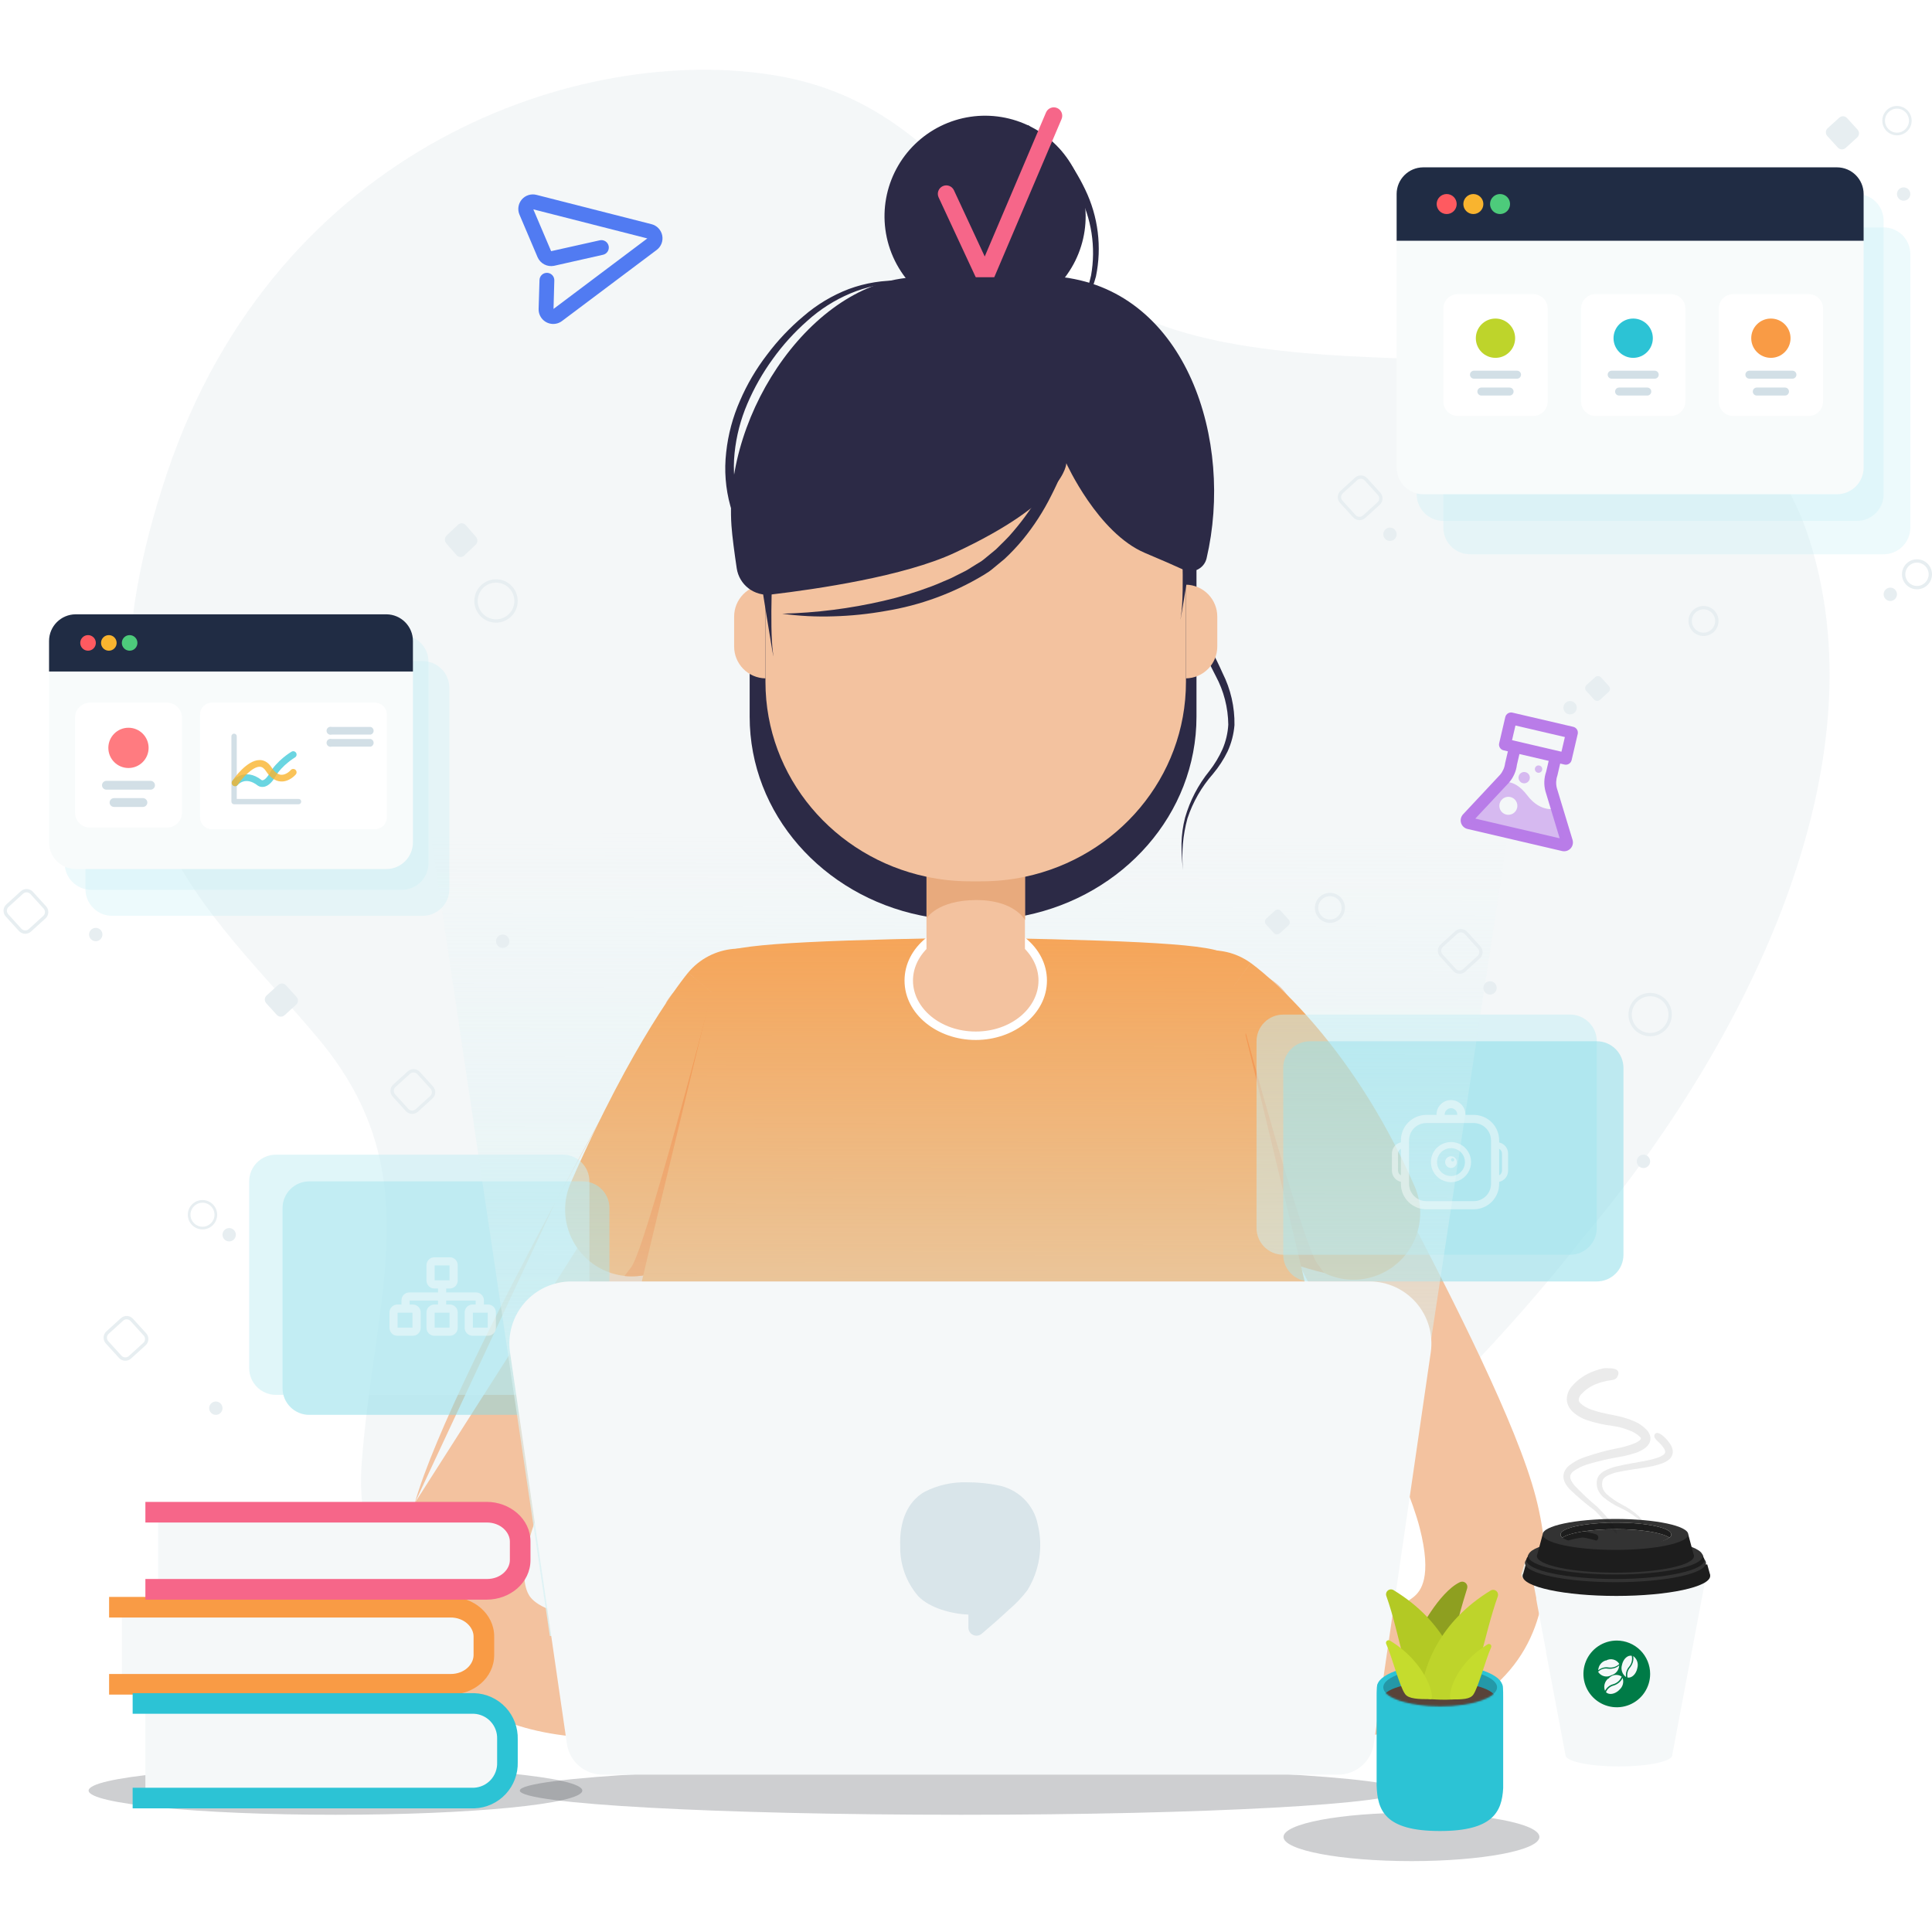 <svg width="1080" height="1080" viewBox="0 0 1080 1080" fill="none" xmlns="http://www.w3.org/2000/svg">
<path d="M393.784 963.028C393.276 971.216 392.028 979.342 390.054 987.305H698.686C696.697 979.345 695.448 971.218 694.957 963.028C693.838 917.979 700.402 840.746 704.243 814.865C697.008 818.594 689.96 824.039 682.389 824.039H409.148C401.69 824.039 393.784 819.601 386.549 815.76C390.39 841.641 394.902 917.979 393.784 963.028Z" fill="#DF638D"/>
<g style="mix-blend-mode:luminosity" opacity="0.16">
<path d="M883.646 693.398C883.646 693.398 701.428 935.139 495.572 968.034C289.716 1000.93 195.094 912.489 202.192 817.879C209.291 723.268 240.027 655.381 178.554 581.322C117.081 507.262 31.829 447.583 93.373 264.472C154.916 81.361 325.209 23.78 434.1 42.294C542.99 60.809 552.36 163.69 680.133 190.413C807.906 217.136 968.828 167.825 1011.42 301.501C1054.01 435.178 968.828 593.294 883.646 693.398Z" fill="#B9CBD3"/>
</g>
<g opacity="0.2" filter="url(#filter0_f_10272_1615)">
<path d="M325.504 1000.95C325.504 1008.41 263.726 1014.47 187.52 1014.47C111.313 1014.47 49.535 1008.41 49.535 1000.95C49.535 993.483 111.313 987.432 187.52 987.432C263.726 987.432 325.504 993.483 325.504 1000.95Z" fill="#0A0F1A"/>
</g>
<g opacity="0.2" filter="url(#filter1_f_10272_1615)">
<path d="M783.95 1000.95C783.95 1008.41 673.507 1014.47 537.268 1014.47C401.029 1014.47 290.586 1008.41 290.586 1000.95C290.586 993.483 401.029 987.432 537.268 987.432C673.507 987.432 783.95 993.483 783.95 1000.95Z" fill="#0A0F1A"/>
</g>
<g opacity="0.2" filter="url(#filter2_f_10272_1615)">
<path d="M860.545 1026.86C860.545 1034.32 828.522 1040.37 789.019 1040.37C749.516 1040.37 717.492 1034.32 717.492 1026.86C717.492 1019.39 749.516 1013.34 789.019 1013.34C828.522 1013.34 860.545 1019.39 860.545 1026.86Z" fill="#0A0F1A"/>
</g>
<path fill-rule="evenodd" clip-rule="evenodd" d="M675.449 546.644C691.501 537.374 712.029 542.872 721.298 558.924L692.234 575.709C721.298 558.924 721.3 558.926 721.301 558.929L721.654 559.542C721.882 559.937 722.217 560.52 722.653 561.279C723.524 562.796 724.797 565.02 726.42 567.869C729.666 573.564 734.313 581.762 739.942 591.807C751.19 611.885 766.393 639.407 782.171 669.132C797.925 698.808 814.386 730.928 828.092 760.143C841.481 788.684 853.298 816.64 858.578 837.146C858.578 837.148 858.579 837.149 858.579 837.151C869.25 878.573 864.752 917.689 833.635 943.91C806.605 966.688 766.985 972.314 728.184 972.314C709.647 972.314 694.62 957.287 694.62 938.75C694.62 920.214 709.647 905.187 728.184 905.187C764.451 905.187 782.747 899.01 790.38 892.578C793.925 889.591 800.84 882.094 793.574 853.893L793.573 853.888C790.014 840.066 780.682 817.134 767.32 788.652C754.273 760.841 738.379 729.8 722.881 700.605C707.409 671.459 692.465 644.402 681.38 624.617C675.841 614.732 671.275 606.677 668.099 601.104C666.512 598.318 665.272 596.153 664.433 594.691C664.013 593.96 663.693 593.404 663.481 593.035L663.169 592.494" fill="#F3C29F"/>
<path fill-rule="evenodd" clip-rule="evenodd" d="M647.07 546.787C659.088 530.061 682.39 526.246 699.116 538.265L677.354 568.549C699.116 538.265 699.127 538.273 699.139 538.281L699.163 538.299L699.214 538.336L699.329 538.419C699.412 538.479 699.505 538.548 699.61 538.624C699.818 538.778 700.071 538.966 700.365 539.189C700.954 539.634 701.711 540.218 702.621 540.943C704.44 542.392 706.874 544.408 709.805 547.015C715.665 552.226 723.526 559.813 732.433 569.961C750.257 590.268 772.281 620.854 790.769 663.136C799.02 682.007 790.412 703.994 771.541 712.246C752.67 720.497 730.683 711.888 722.431 693.017C707.394 658.627 689.795 634.448 676.377 619.16C669.663 611.511 663.999 606.091 660.238 602.746C658.359 601.075 656.959 599.925 656.147 599.279C655.741 598.955 655.483 598.758 655.386 598.685C655.38 598.68 655.375 598.677 655.371 598.673C638.833 586.608 635.104 563.439 647.07 546.787Z" fill="#F99B45"/>
<path fill-rule="evenodd" clip-rule="evenodd" d="M418.009 548.351C434.067 557.612 439.576 578.137 430.316 594.194L429.874 593.939C430.316 594.194 430.316 594.194 430.316 594.194L430.313 594.199L429.997 594.747C429.781 595.123 429.456 595.688 429.031 596.43C428.179 597.916 426.921 600.113 425.31 602.939C422.088 608.592 417.455 616.759 411.83 626.777C400.574 646.826 385.381 674.234 369.599 703.723C337.18 764.299 304.951 828.824 296.381 858.722L296.38 858.726C290.436 879.453 293.623 888.924 296.299 892.573C298.734 895.892 308.276 904.555 341.312 904.555C359.849 904.555 374.876 919.581 374.876 938.118C374.876 956.654 359.849 971.681 341.312 971.681C299.316 971.681 263.138 960.858 242.172 932.274C221.448 904.02 223.553 869.172 231.853 840.225M418.009 548.351C401.952 539.091 381.428 544.6 372.167 560.658L418.009 548.351ZM372.167 560.658L399.095 576.188L372.167 560.658ZM399.095 576.188C372.167 560.658 372.166 560.659 372.164 560.662L399.095 576.188ZM372.164 560.662L372.159 560.671L372.164 560.662ZM372.159 560.671L372.141 560.703L372.159 560.671ZM372.141 560.703L372.072 560.822L372.141 560.703ZM372.072 560.822L371.81 561.279L372.072 560.822ZM371.81 561.279C371.58 561.678 371.242 562.267 370.802 563.034L371.81 561.279ZM370.802 563.034C369.921 564.568 368.634 566.818 366.991 569.699L370.802 563.034ZM366.991 569.699C363.707 575.462 359.001 583.756 353.297 593.916L366.991 569.699ZM353.297 593.916C341.895 614.225 326.472 642.047 310.415 672.049L353.297 593.916ZM310.415 672.049C279.159 730.452 242.827 801.948 231.855 840.221L310.415 672.049Z" fill="#F3C29F"/>
<path fill-rule="evenodd" clip-rule="evenodd" d="M442.007 591.411C442.007 591.411 442.007 591.411 442.007 591.411L442.016 591.4C442.013 591.404 442.01 591.407 442.007 591.411ZM442.118 591.277C455.151 575.444 452.956 552.037 437.171 538.908C421.337 525.737 397.823 527.896 384.653 543.731L412.636 567.006C384.653 543.731 384.646 543.739 384.639 543.747L384.596 543.799L384.529 543.88C384.482 543.937 384.428 544.003 384.368 544.077C384.248 544.224 384.103 544.403 383.933 544.614C383.594 545.036 383.157 545.588 382.627 546.273C381.568 547.641 380.137 549.539 378.374 551.992C374.846 556.896 369.99 564.015 364.111 573.547C352.351 592.615 336.516 621.31 319.045 661.219C310.786 680.087 319.386 702.077 338.254 710.337C357.121 718.596 379.112 709.996 387.371 691.128C403.464 654.365 417.686 628.762 427.593 612.701C432.547 604.668 436.427 599.014 438.927 595.537C440.177 593.799 441.083 592.604 441.607 591.927C441.869 591.589 442.035 591.38 442.101 591.298C442.108 591.289 442.113 591.282 442.118 591.277Z" fill="#F99B45"/>
<path d="M396.392 561.091C396.392 561.091 360.666 698.365 352.798 708.471L349.068 713.282C353.966 713.713 358.901 713.36 363.687 712.237L374.129 699.446L401.427 606.215L396.392 561.091Z" fill="#FA7E25"/>
<path d="M696.373 577.426C696.373 577.426 728.631 696.426 736.5 706.532L740.229 711.567C734.101 710.1 728.051 708.32 722.105 706.234L716.511 697.507L689.176 604.276L696.373 577.426Z" fill="#FA7E25"/>
<path d="M731.391 725.14C718.115 668.232 685.708 534.949 685.708 534.949C685.708 528.423 646.028 526.073 556.974 524.358V523.91H544.071H531.13V524.32C442.114 526.036 402.397 528.385 402.397 534.911C402.397 534.911 369.99 668.269 356.714 725.103C343.923 779.997 381.7 828.44 417.538 828.44H670.567C706.405 828.477 744.182 780.034 731.391 725.14Z" fill="#F99B45"/>
<path d="M417.538 828.253C406.294 827.898 395.481 823.848 386.771 816.729L393.521 918.277C393.074 893.515 407.804 833.399 407.804 833.399C409.39 833.707 411 833.869 412.615 833.884C430.031 833.064 479.741 829.26 479.741 829.26C447.968 829.26 417.538 828.253 417.538 828.253Z" fill="#D8608E"/>
<path d="M671.611 828.254C682.165 828.254 694.844 821.84 704.391 814.531L695.627 918.278C696.075 893.404 681.531 833.401 681.531 833.401C679.945 833.708 678.335 833.871 676.72 833.885C659.305 833.065 609.594 829.261 609.594 829.261C641.18 829.261 671.611 828.254 671.611 828.254Z" fill="#D8608E"/>
<path d="M860.795 909.476V910.107C860.777 909.897 860.777 909.686 860.795 909.476Z" fill="#F8F7EF"/>
<path opacity="0.5" d="M702.415 582.08C702.415 573.841 709.094 567.163 717.332 567.163H877.689C885.928 567.163 892.606 573.841 892.606 582.08V686.498C892.606 694.737 885.928 701.415 877.689 701.415H717.332C709.094 701.415 702.415 694.737 702.415 686.498V582.08Z" fill="#C3EEF4"/>
<path opacity="0.5" d="M717.332 596.997C717.332 588.758 724.011 582.08 732.249 582.08H892.606C900.845 582.08 907.523 588.758 907.523 596.997V701.415C907.523 709.654 900.845 716.332 892.606 716.332H732.249C724.011 716.332 717.332 709.654 717.332 701.415V596.997Z" fill="#87DDE8"/>
<path opacity="0.5" d="M157.945 675.31C157.945 667.071 164.624 660.393 172.862 660.393H325.761C334 660.393 340.678 667.071 340.678 675.31V775.999C340.678 784.237 334 790.916 325.761 790.916H172.862C164.624 790.916 157.945 784.237 157.945 775.999V675.31Z" fill="#87DDE8"/>
<path opacity="0.5" d="M139.299 660.393C139.299 652.154 145.977 645.476 154.216 645.476H314.573C322.812 645.476 329.49 652.154 329.49 660.393V764.811C329.49 773.05 322.812 779.728 314.573 779.728H154.216C145.977 779.728 139.299 773.05 139.299 764.811V660.393Z" fill="#C3EEF4"/>
<path opacity="0.3" d="M791.918 123.383C791.918 115.145 798.597 108.466 806.835 108.466H1038.05C1046.29 108.466 1052.96 115.145 1052.96 123.383V276.282C1052.96 284.521 1046.29 291.199 1038.05 291.199H806.835C798.597 291.199 791.918 284.521 791.918 276.282V123.383Z" fill="#C3EEF4"/>
<path opacity="0.3" d="M806.834 142.03C806.834 133.791 813.513 127.113 821.751 127.113H1052.96C1061.2 127.113 1067.88 133.791 1067.88 142.03V294.929C1067.88 303.167 1061.2 309.846 1052.96 309.846H821.751C813.513 309.846 806.834 303.167 806.834 294.929V142.03Z" fill="#C3EEF4"/>
<path d="M780.729 108.466C780.729 100.228 787.408 93.549 795.646 93.549H1026.86C1035.1 93.549 1041.78 100.228 1041.78 108.466V261.365C1041.78 269.604 1035.1 276.282 1026.86 276.282H795.646C787.408 276.282 780.729 269.604 780.729 261.365V108.466Z" fill="#F8FBFB"/>
<path d="M780.729 108.466C780.729 100.228 787.408 93.549 795.646 93.549H1026.86C1035.1 93.549 1041.78 100.228 1041.78 108.466V134.571H780.729V108.466Z" fill="#202C44"/>
<path d="M960.787 172.538L960.787 224.411C960.787 228.904 964.429 232.545 968.921 232.545L1010.98 232.545C1015.48 232.545 1019.12 228.904 1019.12 224.411L1019.12 172.538C1019.12 168.046 1015.48 164.404 1010.98 164.404L968.921 164.404C964.429 164.404 960.787 168.046 960.787 172.538Z" fill="white"/>
<path d="M989.935 200.043C996.002 200.043 1000.92 195.125 1000.92 189.058C1000.92 182.991 996.002 178.073 989.935 178.073C983.868 178.073 978.95 182.991 978.95 189.058C978.95 195.125 983.868 200.043 989.935 200.043Z" fill="#F99B45"/>
<path fill-rule="evenodd" clip-rule="evenodd" d="M975.68 209.453C975.68 208.22 976.679 207.22 977.912 207.22H1001.98C1003.21 207.22 1004.21 208.22 1004.21 209.453C1004.21 210.685 1003.21 211.685 1001.98 211.685H977.912C976.679 211.685 975.68 210.685 975.68 209.453Z" fill="#D2DFE6"/>
<path fill-rule="evenodd" clip-rule="evenodd" d="M979.821 218.878C979.821 217.645 980.821 216.646 982.054 216.646H997.819C999.052 216.646 1000.05 217.645 1000.05 218.878C1000.05 220.111 999.052 221.111 997.819 221.111H982.054C980.821 221.111 979.821 220.111 979.821 218.878Z" fill="#D2DFE6"/>
<path d="M883.811 172.538L883.811 224.411C883.811 228.904 887.452 232.545 891.945 232.545L934.007 232.545C938.499 232.545 942.141 228.904 942.141 224.411L942.141 172.538C942.141 168.046 938.499 164.404 934.007 164.404L891.945 164.404C887.452 164.404 883.811 168.046 883.811 172.538Z" fill="white"/>
<path d="M912.959 200.043C919.026 200.043 923.944 195.125 923.944 189.058C923.944 182.991 919.026 178.073 912.959 178.073C906.892 178.073 901.974 182.991 901.974 189.058C901.974 195.125 906.892 200.043 912.959 200.043Z" fill="#2CC3D5"/>
<path fill-rule="evenodd" clip-rule="evenodd" d="M898.703 209.453C898.703 208.22 899.703 207.22 900.936 207.22H925.002C926.235 207.22 927.235 208.22 927.235 209.453C927.235 210.685 926.235 211.685 925.002 211.685H900.936C899.703 211.685 898.703 210.685 898.703 209.453Z" fill="#D2DFE6"/>
<path fill-rule="evenodd" clip-rule="evenodd" d="M902.845 218.878C902.845 217.645 903.844 216.646 905.077 216.646H920.842C922.075 216.646 923.074 217.645 923.074 218.878C923.074 220.111 922.075 221.111 920.842 221.111H905.077C903.844 221.111 902.845 220.111 902.845 218.878Z" fill="#D2DFE6"/>
<path d="M806.834 172.538L806.834 224.411C806.834 228.904 810.476 232.545 814.968 232.545L857.03 232.545C861.523 232.545 865.164 228.904 865.164 224.411L865.164 172.538C865.164 168.046 861.523 164.404 857.03 164.404L814.968 164.404C810.476 164.404 806.834 168.046 806.834 172.538Z" fill="white"/>
<path d="M835.983 200.043C842.05 200.043 846.968 195.125 846.968 189.058C846.968 182.991 842.05 178.073 835.983 178.073C829.916 178.073 824.998 182.991 824.998 189.058C824.998 195.125 829.916 200.043 835.983 200.043Z" fill="#BED42B"/>
<path fill-rule="evenodd" clip-rule="evenodd" d="M821.727 209.453C821.727 208.22 822.726 207.22 823.959 207.22H848.026C849.259 207.22 850.258 208.22 850.258 209.453C850.258 210.685 849.259 211.685 848.026 211.685H823.959C822.726 211.685 821.727 210.685 821.727 209.453Z" fill="#D2DFE6"/>
<path fill-rule="evenodd" clip-rule="evenodd" d="M825.868 218.878C825.868 217.645 826.868 216.646 828.101 216.646H843.866C845.098 216.646 846.098 217.645 846.098 218.878C846.098 220.111 845.098 221.111 843.866 221.111H828.101C826.868 221.111 825.868 220.111 825.868 218.878Z" fill="#D2DFE6"/>
<path d="M814.292 114.06C814.292 117.15 811.788 119.654 808.698 119.654C805.609 119.654 803.104 117.15 803.104 114.06C803.104 110.971 805.609 108.466 808.698 108.466C811.788 108.466 814.292 110.971 814.292 114.06Z" fill="#FF5A60"/>
<path d="M829.209 114.06C829.209 117.15 826.705 119.654 823.615 119.654C820.526 119.654 818.021 117.15 818.021 114.06C818.021 110.971 820.526 108.466 823.615 108.466C826.705 108.466 829.209 110.971 829.209 114.06Z" fill="#F9B42F"/>
<path d="M844.126 114.06C844.126 117.15 841.622 119.654 838.532 119.654C835.443 119.654 832.938 117.15 832.938 114.06C832.938 110.971 835.443 108.466 838.532 108.466C841.622 108.466 844.126 110.971 844.126 114.06Z" fill="#4DCB7B"/>
<path opacity="0.3" d="M36.14 369.948C36.14 361.709 42.818 355.031 51.057 355.031H224.636C232.874 355.031 239.553 361.709 239.553 369.948V482.503C239.553 490.741 232.874 497.42 224.636 497.42H51.057C42.818 497.42 36.14 490.741 36.14 482.503V369.948Z" fill="#C3EEF4"/>
<path opacity="0.3" d="M47.764 384.478C47.764 376.24 54.442 369.562 62.681 369.562H236.26C244.498 369.562 251.177 376.24 251.177 384.478V497.034C251.177 505.272 244.498 511.951 236.26 511.951H62.681C54.442 511.951 47.764 505.272 47.764 497.034V384.478Z" fill="#C3EEF4"/>
<path d="M27.422 358.325C27.422 350.086 34.1 343.408 42.339 343.408H215.918C224.156 343.408 230.835 350.086 230.835 358.325V470.88C230.835 479.118 224.156 485.797 215.918 485.797H42.339C34.1 485.797 27.422 479.118 27.422 470.88V358.325Z" fill="#F8FBFB"/>
<path d="M27.422 358.325C27.422 350.086 34.1 343.408 42.339 343.408H215.918C224.156 343.408 230.835 350.086 230.835 358.325V375.373H27.422V358.325Z" fill="#202C44"/>
<path d="M53.575 359.39C53.575 361.797 51.624 363.748 49.216 363.748C46.809 363.748 44.857 361.797 44.857 359.39C44.857 356.982 46.809 355.031 49.216 355.031C51.624 355.031 53.575 356.982 53.575 359.39Z" fill="#FF5A60"/>
<path d="M65.198 359.39C65.198 361.797 63.247 363.748 60.839 363.748C58.432 363.748 56.48 361.797 56.48 359.39C56.48 356.982 58.432 355.031 60.839 355.031C63.247 355.031 65.198 356.982 65.198 359.39Z" fill="#F9B42F"/>
<path d="M76.822 359.39C76.822 361.797 74.871 363.748 72.463 363.748C70.056 363.748 68.105 361.797 68.105 359.39C68.105 356.982 70.056 355.031 72.463 355.031C74.871 355.031 76.822 356.982 76.822 359.39Z" fill="#4DCB7B"/>
<path d="M111.832 399.383C111.832 395.751 114.776 392.808 118.407 392.808H209.645C213.277 392.808 216.22 395.751 216.22 399.383V456.947C216.22 460.579 213.277 463.522 209.645 463.522H118.407C114.776 463.522 111.832 460.579 111.832 456.947V399.383Z" fill="white"/>
<path d="M207.254 410.642H185.384C185.052 410.736 184.704 410.753 184.365 410.69C184.027 410.627 183.707 410.486 183.432 410.279C183.157 410.071 182.934 409.803 182.78 409.494C182.627 409.186 182.547 408.846 182.547 408.502C182.547 408.157 182.627 407.818 182.78 407.509C182.934 407.201 183.157 406.933 183.432 406.725C183.707 406.518 184.027 406.377 184.365 406.314C184.704 406.251 185.052 406.267 185.384 406.362H207.254C207.719 406.495 208.128 406.776 208.419 407.162C208.71 407.548 208.868 408.018 208.868 408.502C208.868 408.986 208.71 409.456 208.419 409.842C208.128 410.228 207.719 410.509 207.254 410.642Z" fill="#D2DFE6"/>
<path d="M207.254 417.378H185.384C185.052 417.473 184.704 417.489 184.365 417.426C184.027 417.363 183.707 417.222 183.432 417.015C183.157 416.807 182.934 416.539 182.78 416.231C182.627 415.922 182.547 415.583 182.547 415.238C182.547 414.894 182.627 414.554 182.78 414.246C182.934 413.937 183.157 413.669 183.432 413.461C183.707 413.254 184.027 413.113 184.365 413.05C184.704 412.987 185.052 413.004 185.384 413.098H207.254C207.719 413.231 208.128 413.512 208.419 413.898C208.71 414.284 208.868 414.755 208.868 415.238C208.868 415.722 208.71 416.192 208.419 416.578C208.128 416.965 207.719 417.245 207.254 417.378Z" fill="#D2DFE6"/>
<path d="M166.891 449.589H130.853C130.456 449.589 130.075 449.431 129.795 449.151C129.514 448.87 129.356 448.489 129.356 448.092V411.605C129.356 411.208 129.514 410.827 129.795 410.547C130.075 410.266 130.456 410.108 130.853 410.108C131.25 410.108 131.631 410.266 131.911 410.547C132.192 410.827 132.35 411.208 132.35 411.605V446.596H166.891C167.288 446.596 167.669 446.753 167.95 447.034C168.23 447.315 168.388 447.695 168.388 448.092C168.388 448.489 168.23 448.87 167.95 449.151C167.669 449.431 167.288 449.589 166.891 449.589Z" fill="#D2DFE6"/>
<path opacity="0.7" d="M146.63 439.892C145.726 439.916 144.838 439.654 144.093 439.143C137.179 433.711 133.026 438.627 132.869 438.844C132.546 439.202 132.099 439.422 131.619 439.458C131.139 439.494 130.663 439.344 130.291 439.038C129.919 438.732 129.679 438.295 129.621 437.817C129.563 437.339 129.692 436.857 129.98 436.472C130.047 436.39 136.625 428.577 146.323 436.12C146.817 436.352 148.478 436.12 150.716 432.229C154.876 425.015 162.644 420.391 162.973 420.196C163.4 419.944 163.911 419.872 164.391 419.997C164.872 420.121 165.284 420.431 165.536 420.858C165.788 421.286 165.86 421.796 165.735 422.277C165.611 422.758 165.301 423.169 164.873 423.421C164.799 423.459 157.615 427.762 153.956 434.1C152.025 437.445 149.907 439.338 147.655 439.824C147.316 439.879 146.973 439.901 146.63 439.892ZM146.316 436.105L146.375 436.15L146.316 436.105Z" fill="#2CC3D5"/>
<path opacity="0.8" d="M131.364 439.494C131.025 439.493 130.694 439.4 130.404 439.225C130.114 439.051 129.877 438.801 129.718 438.502C129.559 438.203 129.484 437.867 129.501 437.529C129.518 437.191 129.627 436.864 129.815 436.583C130.63 435.371 137.964 424.872 145.133 424.872H145.215C147.018 424.872 149.607 425.62 151.725 428.883C153.454 431.562 155.295 432.991 157.195 433.111C160.031 433.283 162.433 430.597 162.433 430.574C162.588 430.374 162.782 430.208 163.002 430.084C163.223 429.961 163.466 429.884 163.718 429.858C163.969 429.831 164.223 429.856 164.465 429.931C164.707 430.005 164.93 430.128 165.123 430.291C165.316 430.455 165.474 430.656 165.587 430.882C165.7 431.108 165.766 431.354 165.781 431.607C165.796 431.859 165.76 432.112 165.674 432.35C165.589 432.588 165.456 432.806 165.284 432.991C165.142 433.163 161.7 437.152 156.956 436.845C153.813 436.635 150.969 434.645 148.59 430.911C147.602 429.414 146.487 428.666 145.185 428.614H145.133C141.212 428.614 135.554 434.772 132.905 438.678C132.734 438.93 132.505 439.135 132.236 439.278C131.967 439.42 131.668 439.494 131.364 439.494Z" fill="#F9B42F"/>
<path d="M41.952 401.142L41.952 454.29C41.952 458.893 45.683 462.624 50.286 462.624L93.382 462.624C97.985 462.624 101.716 458.893 101.716 454.29L101.716 401.142C101.716 396.539 97.985 392.808 93.382 392.808L50.286 392.808C45.683 392.808 41.952 396.539 41.952 401.142Z" fill="white"/>
<path d="M71.817 429.322C78.033 429.322 83.072 424.283 83.072 418.067C83.072 411.851 78.033 406.812 71.817 406.812C65.601 406.812 60.562 411.851 60.562 418.067C60.562 424.283 65.601 429.322 71.817 429.322Z" fill="#FF7B80"/>
<path fill-rule="evenodd" clip-rule="evenodd" d="M57.031 438.962C57.031 437.6 58.135 436.497 59.497 436.497H84.155C85.517 436.497 86.621 437.6 86.621 438.962C86.621 440.324 85.517 441.428 84.155 441.428H59.497C58.135 441.428 57.031 440.324 57.031 438.962Z" fill="#D2DFE6"/>
<path fill-rule="evenodd" clip-rule="evenodd" d="M61.275 448.619C61.275 447.258 62.379 446.154 63.741 446.154H79.894C81.255 446.154 82.359 447.258 82.359 448.619C82.359 449.981 81.255 451.085 79.894 451.085H63.741C62.379 451.085 61.275 449.981 61.275 448.619Z" fill="#D2DFE6"/>
<path d="M310.788 180.95C309.592 181.178 308.36 181.136 307.182 180.827C306.004 180.518 304.911 179.949 303.981 179.163C303.051 178.377 302.308 177.392 301.808 176.282C301.307 175.172 301.061 173.964 301.088 172.747L301.58 156.592C301.588 156.042 301.706 155.5 301.925 154.996C302.145 154.492 302.463 154.037 302.861 153.658C303.258 153.278 303.727 152.981 304.241 152.785C304.754 152.588 305.301 152.496 305.851 152.513C306.4 152.53 306.941 152.656 307.441 152.884C307.941 153.112 308.391 153.437 308.764 153.84C309.137 154.243 309.427 154.717 309.615 155.233C309.804 155.75 309.887 156.298 309.862 156.847L309.425 172.687L361.86 133.279L298.141 117.035L308.082 140.403L335.28 134.328C336.353 134.087 337.477 134.282 338.406 134.87C339.335 135.458 339.992 136.39 340.233 137.463C340.474 138.535 340.28 139.66 339.692 140.589C339.104 141.518 338.171 142.175 337.098 142.416L309.685 148.601C307.849 148.958 305.945 148.683 304.285 147.821C302.624 146.959 301.304 145.56 300.54 143.853L290.404 120.017C289.801 118.622 289.601 117.086 289.828 115.583C290.054 114.08 290.698 112.671 291.686 111.515C292.674 110.36 293.966 109.505 295.416 109.048C296.865 108.591 298.414 108.55 299.886 108.929L364.209 125.322C365.698 125.7 367.049 126.492 368.107 127.606C369.164 128.719 369.885 130.11 370.186 131.616C370.487 133.122 370.355 134.683 369.807 136.117C369.258 137.552 368.314 138.802 367.085 139.723L314.173 179.446C313.176 180.202 312.018 180.717 310.788 180.95Z" fill="#517BF2"/>
<path d="M866.501 310.408L774.871 914.545H307.373L217.613 310.408H866.501Z" fill="url(#paint0_linear_10272_1615)"/>
<path d="M879.067 469.503L870.274 440.496C869.693 438.192 869.803 435.768 870.59 433.526C870.627 433.37 870.66 433.229 870.696 433.074L872.153 426.831L874.554 427.392C875.409 427.591 876.308 427.444 877.055 426.982C877.802 426.52 878.336 425.781 878.539 424.926L881.954 410.295C882.15 409.438 882 408.537 881.536 407.79C881.071 407.043 880.331 406.51 879.475 406.306L845.438 398.362C844.582 398.166 843.683 398.318 842.938 398.783C842.193 399.248 841.663 399.99 841.463 400.845L838.049 415.476C837.95 415.899 837.935 416.337 838.006 416.766C838.077 417.194 838.231 417.605 838.46 417.973C838.689 418.342 838.989 418.662 839.342 418.915C839.695 419.168 840.094 419.349 840.517 419.448L842.918 420.008L841.461 426.251C841.425 426.406 841.392 426.547 841.356 426.703C841.069 429.061 840.094 431.284 838.554 433.093L817.857 455.218C817.266 455.849 816.851 456.624 816.654 457.467C816.457 458.309 816.485 459.188 816.736 460.016C816.986 460.844 817.45 461.592 818.08 462.184C818.711 462.776 819.486 463.192 820.328 463.389L873.233 475.737C874.076 475.932 874.955 475.903 875.783 475.651C876.61 475.399 877.357 474.934 877.948 474.303C878.539 473.671 878.954 472.895 879.15 472.053C879.346 471.21 879.317 470.331 879.067 469.503ZM847.152 405.568L874.777 412.015L872.865 420.207L845.24 413.759L847.152 405.568ZM824.702 457.604L843.409 437.621C845.914 434.802 847.502 431.288 847.965 427.545L849.372 421.515L865.727 425.332L864.319 431.362C863.077 434.923 862.946 438.777 863.944 442.414L871.873 468.614L824.702 457.604Z" fill="#B97CE8"/>
<path opacity="0.5" d="M874.005 466.685L870.269 451.873C870.269 451.873 861.618 454.992 853.705 444.553C845.791 434.113 838.801 437.709 838.801 437.709L822.558 456.256C822.248 456.632 822.037 457.08 821.945 457.559C821.853 458.038 821.884 458.532 822.034 458.996C822.184 459.461 822.449 459.879 822.803 460.214C823.158 460.549 823.591 460.788 824.063 460.911L869.257 471.459C869.917 471.634 870.611 471.632 871.27 471.454C871.928 471.276 872.529 470.927 873.01 470.443C873.491 469.959 873.836 469.357 874.011 468.697C874.186 468.038 874.184 467.343 874.005 466.685ZM842.04 455.352C841.071 455.126 840.19 454.618 839.51 453.891C838.83 453.164 838.38 452.252 838.218 451.27C838.057 450.288 838.189 449.28 838.6 448.374C839.011 447.467 839.682 446.703 840.527 446.178C841.373 445.652 842.355 445.389 843.35 445.422C844.344 445.455 845.307 445.782 846.116 446.362C846.925 446.942 847.544 447.748 847.894 448.68C848.244 449.612 848.311 450.626 848.085 451.595C847.781 452.895 846.974 454.021 845.84 454.726C844.707 455.43 843.34 455.656 842.04 455.352Z" fill="#B97CE8"/>
<path opacity="0.5" d="M851.306 437.798C853.006 438.194 854.706 437.138 855.103 435.437C855.5 433.737 854.443 432.037 852.743 431.64C851.043 431.243 849.342 432.3 848.945 434C848.549 435.701 849.605 437.401 851.306 437.798Z" fill="#B97CE8"/>
<path opacity="0.5" d="M859.596 431.944C860.703 432.202 861.811 431.514 862.069 430.406C862.328 429.299 861.639 428.191 860.532 427.933C859.424 427.674 858.317 428.363 858.058 429.47C857.8 430.578 858.488 431.685 859.596 431.944Z" fill="#B97CE8"/>
<g opacity="0.5">
<path d="M272.8 729.237H270.521V726.89C270.521 725.72 270.056 724.599 269.229 723.772C268.402 722.945 267.281 722.48 266.111 722.48H249.418V720.281H251.457C252.626 720.278 253.746 719.812 254.572 718.986C255.399 718.159 255.864 717.04 255.867 715.871V707.234C255.864 706.065 255.399 704.945 254.572 704.119C253.746 703.292 252.626 702.827 251.457 702.824H242.82C241.651 702.827 240.532 703.292 239.705 704.119C238.879 704.945 238.413 706.065 238.41 707.234V715.871C238.413 717.04 238.879 718.159 239.705 718.986C240.532 719.812 241.651 720.278 242.82 720.281H244.86V722.48H228.827C227.658 722.48 226.536 722.945 225.709 723.772C224.882 724.599 224.417 725.72 224.417 726.89V729.237H222.138C220.969 729.237 219.847 729.702 219.02 730.529C218.193 731.356 217.729 732.477 217.729 733.647V742.284C217.729 743.454 218.193 744.575 219.02 745.402C219.847 746.229 220.969 746.694 222.138 746.694H230.776C231.354 746.694 231.927 746.58 232.462 746.358C232.996 746.136 233.481 745.811 233.89 745.402C234.298 744.992 234.622 744.506 234.843 743.971C235.063 743.436 235.176 742.863 235.174 742.284V733.647C235.174 732.479 234.711 731.359 233.887 730.533C233.062 729.706 231.943 729.24 230.776 729.237H228.975V727.038H244.86V729.237H242.82C241.651 729.24 240.532 729.706 239.705 730.532C238.879 731.358 238.413 732.478 238.41 733.647V742.284C238.41 743.454 238.875 744.575 239.702 745.402C240.529 746.229 241.651 746.694 242.82 746.694H251.457C252.627 746.694 253.749 746.229 254.576 745.402C255.403 744.575 255.867 743.454 255.867 742.284V733.647C255.864 732.478 255.399 731.358 254.572 730.532C253.746 729.706 252.626 729.24 251.457 729.237H249.418V727.038H265.918V729.237H264.163C262.995 729.24 261.876 729.706 261.052 730.533C260.227 731.359 259.764 732.479 259.764 733.647V742.284C259.763 742.863 259.875 743.436 260.096 743.971C260.316 744.506 260.64 744.992 261.049 745.402C261.457 745.811 261.943 746.136 262.477 746.358C263.011 746.58 263.584 746.694 264.163 746.694H272.8C273.97 746.694 275.091 746.229 275.918 745.402C276.745 744.575 277.21 743.454 277.21 742.284V733.647C277.21 732.477 276.745 731.356 275.918 730.529C275.091 729.702 273.97 729.237 272.8 729.237ZM242.968 707.382H251.309V715.723H242.968V707.382ZM230.571 742.136H222.241V733.795H230.571V742.136ZM251.309 742.136H242.968V733.795H251.309V742.136ZM272.652 742.136H264.322V733.795H272.652V742.136Z" fill="#F8FBFB"/>
</g>
<g opacity="0.5">
<path fill-rule="evenodd" clip-rule="evenodd" d="M838.035 638.638V637.499C838.042 635.629 837.68 633.776 836.97 632.046C836.26 630.317 835.216 628.744 833.897 627.419C832.578 626.093 831.01 625.041 829.284 624.323C827.557 623.605 825.706 623.234 823.836 623.232H819.176V623.016C819.176 620.873 818.325 618.818 816.81 617.303C815.295 615.788 813.24 614.937 811.097 614.937C808.954 614.937 806.899 615.788 805.384 617.303C803.869 618.818 803.018 620.873 803.018 623.016V623.232H797.321C793.555 623.236 789.944 624.732 787.28 627.394C784.616 630.055 783.117 633.665 783.111 637.431V638.57C781.684 638.885 780.408 639.678 779.494 640.818C778.58 641.958 778.083 643.376 778.086 644.837V654.398C778.086 655.855 778.584 657.269 779.498 658.405C780.412 659.541 781.687 660.33 783.111 660.642V661.781C783.111 665.551 784.608 669.166 787.272 671.833C789.937 674.5 793.551 675.999 797.321 676.002H823.836C827.601 675.999 831.211 674.502 833.873 671.84C836.535 669.178 838.031 665.569 838.035 661.804V660.665C839.453 660.351 840.723 659.562 841.632 658.428C842.542 657.295 843.037 655.885 843.037 654.432V644.837C843.028 643.39 842.528 641.989 841.619 640.863C840.711 639.737 839.447 638.953 838.035 638.638ZM823.836 671.444H797.321C794.763 671.444 792.31 670.429 790.5 668.621C788.69 666.814 787.672 664.362 787.669 661.804V637.431C787.672 634.873 788.69 632.421 790.5 630.613C792.31 628.806 794.763 627.79 797.321 627.79H823.836C826.392 627.793 828.842 628.81 830.65 630.617C832.457 632.425 833.474 634.875 833.477 637.431V661.804C833.474 664.36 832.457 666.81 830.65 668.617C828.842 670.425 826.392 671.441 823.836 671.444ZM807.587 623.016C807.587 622.082 807.958 621.187 808.619 620.526C809.279 619.866 810.175 619.495 811.108 619.495C812.042 619.495 812.938 619.866 813.598 620.526C814.258 621.187 814.629 622.082 814.629 623.016V623.232H807.576C807.576 623.2 807.579 623.167 807.581 623.133C807.584 623.096 807.587 623.057 807.587 623.016ZM781.504 654.398V644.837C781.507 644.294 781.658 643.761 781.942 643.298C782.225 642.834 782.629 642.456 783.111 642.205V657.018C782.631 656.768 782.228 656.392 781.945 655.931C781.661 655.469 781.509 654.939 781.504 654.398ZM839.618 654.398C839.617 654.936 839.469 655.463 839.19 655.923C838.911 656.383 838.511 656.758 838.035 657.007V642.194C838.51 642.444 838.909 642.819 839.188 643.279C839.467 643.738 839.616 644.265 839.618 644.803V654.398ZM811.108 638.4C808.888 638.4 806.718 639.058 804.872 640.292C803.026 641.525 801.588 643.278 800.738 645.329C799.889 647.38 799.666 649.636 800.1 651.814C800.533 653.991 801.602 655.991 803.171 657.561C804.741 659.13 806.741 660.199 808.918 660.632C811.095 661.065 813.352 660.843 815.403 659.994C817.454 659.144 819.207 657.705 820.44 655.86C821.674 654.014 822.332 651.844 822.332 649.624C822.329 646.648 821.145 643.795 819.041 641.691C816.937 639.587 814.084 638.403 811.108 638.4ZM811.108 657.43C809.564 657.43 808.055 656.972 806.771 656.114C805.488 655.256 804.487 654.037 803.897 652.611C803.306 651.185 803.151 649.615 803.452 648.101C803.754 646.587 804.497 645.196 805.589 644.105C806.68 643.013 808.071 642.27 809.585 641.968C811.099 641.667 812.669 641.822 814.095 642.413C815.521 643.003 816.74 644.004 817.598 645.287C818.456 646.571 818.913 648.08 818.913 649.624C818.91 651.693 818.087 653.677 816.624 655.14C815.161 656.603 813.177 657.426 811.108 657.43ZM809.296 646.91C809.832 646.55 810.463 646.356 811.109 646.354C811.54 646.352 811.966 646.436 812.364 646.599C812.762 646.763 813.124 647.004 813.429 647.307C813.734 647.611 813.976 647.972 814.141 648.37C814.306 648.767 814.391 649.194 814.391 649.624C814.391 650.27 814.2 650.902 813.841 651.44C813.482 651.977 812.972 652.396 812.375 652.644C811.778 652.892 811.121 652.958 810.487 652.832C809.853 652.707 809.27 652.397 808.812 651.94C808.354 651.484 808.042 650.903 807.915 650.269C807.787 649.635 807.85 648.978 808.096 648.38C808.342 647.783 808.759 647.271 809.296 646.91ZM811.526 649.094C811.676 649.194 811.852 649.248 812.032 649.248C812.274 649.248 812.506 649.152 812.677 648.981C812.848 648.81 812.944 648.578 812.944 648.336C812.944 648.156 812.89 647.98 812.79 647.83C812.69 647.68 812.548 647.563 812.381 647.494C812.215 647.425 812.031 647.407 811.854 647.442C811.678 647.477 811.515 647.564 811.388 647.692C811.26 647.819 811.173 647.982 811.138 648.158C811.103 648.335 811.121 648.519 811.19 648.685C811.259 648.852 811.376 648.994 811.526 649.094Z" fill="#F8FBFB"/>
</g>
<path fill-rule="evenodd" clip-rule="evenodd" d="M277.281 325.694C271.617 325.694 267.026 330.285 267.026 335.949C267.026 341.613 271.617 346.205 277.281 346.205C282.945 346.205 287.537 341.613 287.537 335.949C287.537 330.285 282.945 325.694 277.281 325.694ZM265.161 335.949C265.161 329.255 270.587 323.829 277.281 323.829C283.975 323.829 289.401 329.255 289.401 335.949C289.401 342.643 283.975 348.069 277.281 348.069C270.587 348.069 265.161 342.643 265.161 335.949Z" fill="#E7EEF1"/>
<path fill-rule="evenodd" clip-rule="evenodd" d="M922.439 556.907C916.775 556.907 912.184 561.498 912.184 567.162C912.184 572.826 916.775 577.417 922.439 577.417C928.103 577.417 932.695 572.826 932.695 567.162C932.695 561.498 928.103 556.907 922.439 556.907ZM910.319 567.162C910.319 560.468 915.746 555.042 922.439 555.042C929.133 555.042 934.559 560.468 934.559 567.162C934.559 573.856 929.133 579.282 922.439 579.282C915.746 579.282 910.319 573.856 910.319 567.162Z" fill="#E7EEF1"/>
<path fill-rule="evenodd" clip-rule="evenodd" d="M743.436 500.968C739.831 500.968 736.91 503.89 736.91 507.494C736.91 511.098 739.831 514.02 743.436 514.02C747.04 514.02 749.962 511.098 749.962 507.494C749.962 503.89 747.04 500.968 743.436 500.968ZM735.045 507.494C735.045 502.86 738.802 499.103 743.436 499.103C748.07 499.103 751.827 502.86 751.827 507.494C751.827 512.128 748.07 515.885 743.436 515.885C738.802 515.885 735.045 512.128 735.045 507.494Z" fill="#E7EEF1"/>
<path fill-rule="evenodd" clip-rule="evenodd" d="M952.274 340.611C948.669 340.611 945.747 343.533 945.747 347.137C945.747 350.741 948.669 353.663 952.274 353.663C955.878 353.663 958.8 350.741 958.8 347.137C958.8 343.533 955.878 340.611 952.274 340.611ZM943.883 347.137C943.883 342.503 947.64 338.746 952.274 338.746C956.908 338.746 960.664 342.503 960.664 347.137C960.664 351.771 956.908 355.528 952.274 355.528C947.64 355.528 943.883 351.771 943.883 347.137Z" fill="#E7EEF1"/>
<path fill-rule="evenodd" clip-rule="evenodd" d="M1071.61 314.506C1068.01 314.506 1065.08 317.428 1065.08 321.032C1065.08 324.636 1068.01 327.558 1071.61 327.558C1075.21 327.558 1078.14 324.636 1078.14 321.032C1078.14 317.428 1075.21 314.506 1071.61 314.506ZM1063.22 321.032C1063.22 316.398 1066.98 312.641 1071.61 312.641C1076.24 312.641 1080 316.398 1080 321.032C1080 325.666 1076.24 329.423 1071.61 329.423C1066.98 329.423 1063.22 325.666 1063.22 321.032Z" fill="#E7EEF1"/>
<path d="M281.01 529.87C283.07 529.87 284.74 528.2 284.74 526.14C284.74 524.081 283.07 522.411 281.01 522.411C278.951 522.411 277.281 524.081 277.281 526.14C277.281 528.2 278.951 529.87 281.01 529.87Z" fill="#E7EEF1"/>
<path d="M53.527 526.141C55.587 526.141 57.256 524.471 57.256 522.411C57.256 520.352 55.587 518.682 53.527 518.682C51.468 518.682 49.798 520.352 49.798 522.411C49.798 524.471 51.468 526.141 53.527 526.141Z" fill="#E7EEF1"/>
<path d="M128.111 693.957C130.171 693.957 131.84 692.287 131.84 690.227C131.84 688.168 130.171 686.498 128.111 686.498C126.051 686.498 124.382 688.168 124.382 690.227C124.382 692.287 126.051 693.957 128.111 693.957Z" fill="#E7EEF1"/>
<path d="M120.653 790.916C122.713 790.916 124.382 789.246 124.382 787.186C124.382 785.127 122.713 783.457 120.653 783.457C118.593 783.457 116.924 785.127 116.924 787.186C116.924 789.246 118.593 790.916 120.653 790.916Z" fill="#E7EEF1"/>
<path d="M832.938 555.975C834.998 555.975 836.667 554.305 836.667 552.245C836.667 550.186 834.998 548.516 832.938 548.516C830.879 548.516 829.209 550.186 829.209 552.245C829.209 554.305 830.879 555.975 832.938 555.975Z" fill="#E7EEF1"/>
<path d="M877.688 399.347C879.748 399.347 881.417 397.677 881.417 395.617C881.417 393.558 879.748 391.888 877.688 391.888C875.629 391.888 873.959 393.558 873.959 395.617C873.959 397.677 875.629 399.347 877.688 399.347Z" fill="#E7EEF1"/>
<path d="M1056.69 335.949C1058.75 335.949 1060.42 334.28 1060.42 332.22C1060.42 330.16 1058.75 328.491 1056.69 328.491C1054.63 328.491 1052.96 330.16 1052.96 332.22C1052.96 334.28 1054.63 335.949 1056.69 335.949Z" fill="#E7EEF1"/>
<path d="M777 302.385C779.059 302.385 780.729 300.716 780.729 298.656C780.729 296.596 779.059 294.927 777 294.927C774.94 294.927 773.271 296.596 773.271 298.656C773.271 300.716 774.94 302.385 777 302.385Z" fill="#E7EEF1"/>
<path d="M918.711 652.934C920.77 652.934 922.44 651.264 922.44 649.205C922.44 647.145 920.77 645.476 918.711 645.476C916.651 645.476 914.981 647.145 914.981 649.205C914.981 651.264 916.651 652.934 918.711 652.934Z" fill="#E7EEF1"/>
<path fill-rule="evenodd" clip-rule="evenodd" d="M113.195 672.327C109.487 672.327 106.482 675.332 106.482 679.039C106.482 682.747 109.487 685.752 113.195 685.752C116.902 685.752 119.907 682.747 119.907 679.039C119.907 675.332 116.902 672.327 113.195 672.327ZM104.99 679.039C104.99 674.508 108.663 670.835 113.195 670.835C117.726 670.835 121.399 674.508 121.399 679.039C121.399 683.57 117.726 687.244 113.195 687.244C108.663 687.244 104.99 683.57 104.99 679.039Z" fill="#E7EEF1"/>
<path d="M1064.15 112.194C1066.21 112.194 1067.88 110.525 1067.88 108.465C1067.88 106.405 1066.21 104.736 1064.15 104.736C1062.09 104.736 1060.42 106.405 1060.42 108.465C1060.42 110.525 1062.09 112.194 1064.15 112.194Z" fill="#E7EEF1"/>
<path fill-rule="evenodd" clip-rule="evenodd" d="M1060.42 60.731C1056.71 60.731 1053.71 63.737 1053.71 67.444C1053.71 71.151 1056.71 74.157 1060.42 74.157C1064.13 74.157 1067.13 71.151 1067.13 67.444C1067.13 63.737 1064.13 60.731 1060.42 60.731ZM1052.22 67.444C1052.22 62.913 1055.89 59.24 1060.42 59.24C1064.95 59.24 1068.63 62.913 1068.63 67.444C1068.63 71.975 1064.95 75.648 1060.42 75.648C1055.89 75.648 1052.22 71.975 1052.22 67.444Z" fill="#E7EEF1"/>
<path fill-rule="evenodd" clip-rule="evenodd" d="M233.312 600.473C232.227 599.279 230.379 599.192 229.185 600.277L221.092 607.636C219.898 608.722 219.81 610.569 220.896 611.763L228.255 619.856C229.34 621.05 231.188 621.138 232.382 620.052L240.475 612.693C241.669 611.608 241.756 609.76 240.671 608.566L233.312 600.473ZM227.931 598.898C229.886 597.119 232.913 597.263 234.692 599.219L242.051 607.312C243.829 609.268 243.685 612.295 241.729 614.073L233.636 621.432C231.681 623.21 228.654 623.066 226.875 621.111L219.516 613.018C217.738 611.062 217.882 608.035 219.838 606.257L227.931 598.898Z" fill="#E7EEF1"/>
<path fill-rule="evenodd" clip-rule="evenodd" d="M72.955 738.457C71.869 737.263 70.021 737.175 68.828 738.261L60.734 745.62C59.541 746.705 59.453 748.553 60.538 749.747L67.897 757.84C68.983 759.033 70.831 759.121 72.024 758.036L80.117 750.677C81.311 749.591 81.399 747.743 80.314 746.55L72.955 738.457ZM67.573 736.881C69.529 735.103 72.556 735.247 74.334 737.202L81.693 745.295C83.471 747.251 83.328 750.278 81.372 752.056L73.279 759.415C71.323 761.194 68.296 761.05 66.518 759.094L59.159 751.001C57.381 749.045 57.524 746.018 59.48 744.24L67.573 736.881Z" fill="#E7EEF1"/>
<path fill-rule="evenodd" clip-rule="evenodd" d="M762.864 268.571C761.778 267.378 759.931 267.29 758.737 268.375L750.644 275.734C749.45 276.82 749.362 278.668 750.448 279.861L757.807 287.954C758.892 289.148 760.74 289.236 761.934 288.15L770.027 280.791C771.22 279.706 771.308 277.858 770.223 276.664L762.864 268.571ZM757.482 266.996C759.438 265.217 762.465 265.361 764.243 267.317L771.602 275.41C773.381 277.366 773.237 280.393 771.281 282.171L763.188 289.53C761.232 291.308 758.205 291.164 756.427 289.209L749.068 281.116C747.29 279.16 747.434 276.133 749.389 274.355L757.482 266.996Z" fill="#E7EEF1"/>
<path fill-rule="evenodd" clip-rule="evenodd" d="M17.015 499.785C15.93 498.591 14.082 498.503 12.888 499.589L4.795 506.948C3.601 508.033 3.514 509.881 4.599 511.075L11.958 519.168C13.043 520.362 14.891 520.449 16.085 519.364L24.178 512.005C25.372 510.919 25.46 509.072 24.374 507.878L17.015 499.785ZM11.634 498.209C13.589 496.431 16.616 496.575 18.395 498.53L25.754 506.623C27.532 508.579 27.388 511.606 25.432 513.384L17.339 520.743C15.384 522.522 12.357 522.378 10.578 520.422L3.219 512.329C1.441 510.373 1.585 507.346 3.541 505.568L11.634 498.209Z" fill="#E7EEF1"/>
<path fill-rule="evenodd" clip-rule="evenodd" d="M818.802 522.16C817.717 520.967 815.869 520.879 814.675 521.964L806.582 529.323C805.388 530.409 805.301 532.256 806.386 533.45L813.745 541.543C814.831 542.737 816.678 542.825 817.872 541.739L825.965 534.38C827.159 533.295 827.247 531.447 826.161 530.253L818.802 522.16ZM813.421 520.585C815.376 518.806 818.404 518.95 820.182 520.906L827.541 528.999C829.319 530.955 829.175 533.982 827.22 535.76L819.127 543.119C817.171 544.897 814.144 544.753 812.365 542.798L805.007 534.705C803.228 532.749 803.372 529.722 805.328 527.944L813.421 520.585Z" fill="#E7EEF1"/>
<path d="M165.756 557.272L159.869 550.797C158.724 549.537 156.774 549.445 155.514 550.59L149.039 556.477C147.78 557.623 147.687 559.573 148.833 560.833L154.72 567.307C155.865 568.567 157.815 568.659 159.075 567.514L165.549 561.627C166.809 560.481 166.902 558.531 165.756 557.272Z" fill="#E7EEF1"/>
<path d="M899.397 383.538L894.981 378.682C894.122 377.737 892.66 377.668 891.715 378.527L886.859 382.942C885.914 383.801 885.845 385.264 886.704 386.209L891.119 391.064C891.978 392.009 893.441 392.079 894.386 391.22L899.242 386.804C900.186 385.945 900.256 384.483 899.397 383.538Z" fill="#E7EEF1"/>
<path d="M720.392 514.061L715.977 509.205C715.117 508.26 713.655 508.191 712.71 509.05L707.854 513.465C706.909 514.324 706.84 515.787 707.699 516.732L712.114 521.587C712.974 522.532 714.436 522.602 715.381 521.743L720.237 517.327C721.182 516.468 721.251 515.006 720.392 514.061Z" fill="#E7EEF1"/>
<path d="M1038.4 72.47L1032.51 65.996C1031.37 64.736 1029.42 64.644 1028.16 65.789L1021.68 71.676C1020.42 72.822 1020.33 74.772 1021.47 76.031L1027.36 82.506C1028.51 83.766 1030.46 83.858 1031.72 82.713L1038.19 76.826C1039.45 75.68 1039.54 73.73 1038.4 72.47Z" fill="#E7EEF1"/>
<path d="M266.078 300.105L260.317 293.518C259.196 292.237 257.284 292.146 256.047 293.316L249.687 299.327C248.45 300.497 248.356 302.484 249.477 303.765L255.238 310.352C256.359 311.634 258.271 311.725 259.508 310.555L265.867 304.544C267.105 303.374 267.199 301.387 266.078 300.105Z" fill="#E7EEF1"/>
<path d="M765.535 716.332H319.332C314.367 716.339 309.463 717.414 304.95 719.482C300.437 721.55 296.421 724.565 293.175 728.32C289.929 732.076 287.527 736.485 286.134 741.25C284.74 746.014 284.386 751.023 285.097 755.936L316.908 974.805C317.606 979.589 320.002 983.962 323.658 987.126C327.315 990.289 331.987 992.031 336.822 992.034H748.045C752.882 992.039 757.558 990.299 761.216 987.135C764.874 983.97 767.268 979.592 767.959 974.805L799.807 755.936C800.518 751.02 800.164 746.008 798.768 741.241C797.372 736.474 794.967 732.062 791.717 728.306C788.466 724.55 784.446 721.536 779.929 719.47C775.411 717.404 770.502 716.334 765.535 716.332Z" fill="#F5F8F9"/>
<path opacity="0.8" d="M580.186 852.506C579.14 846.911 576.387 841.771 572.298 837.78C568.209 833.789 562.983 831.141 557.327 830.194C551.969 829.141 546.52 828.614 541.057 828.621C532.587 828.29 524.176 830.154 516.653 834.027C507.298 839.555 502.661 850.408 503.23 864.609C503.089 874.764 506.691 884.62 513.358 892.327C519.703 898.904 531.865 902.172 541.342 902.575V909.878C541.342 911.058 541.812 912.191 542.65 913.03C543.488 913.869 544.626 914.345 545.816 914.356H546.223C547.153 914.273 548.034 913.907 548.745 913.307C552.405 910.2 557.246 906.045 561.964 901.687L564.038 899.791C567.833 896.559 571.269 892.934 574.288 888.978C581.036 878.072 583.157 864.959 580.186 852.506Z" fill="#D2DFE6"/>
<path d="M953.766 879.904C953.819 880.15 953.819 880.404 953.766 880.65L934.784 981.116C934.784 984.621 921.434 987.455 904.95 987.455C888.505 987.455 875.117 984.621 875.117 981.116L864.302 923.909V923.275C862.549 914.064 860.796 904.89 859.081 895.679C859.081 895.194 858.894 894.672 858.782 894.112V893.292L857.999 889.264L856.396 880.65C856.343 880.404 856.343 880.15 856.396 879.904C856.421 879.484 856.529 879.073 856.715 878.695C856.901 878.317 857.16 877.98 857.477 877.704C859.521 876.036 861.899 874.828 864.451 874.161C868.113 873.042 871.852 872.194 875.639 871.625C885.513 870.143 895.488 869.433 905.473 869.499C931.838 869.499 953.766 874.161 953.766 879.904Z" fill="#F5F8F9"/>
<path d="M955.108 878.785L953.654 873.713H945.86C917.62 867.376 888.327 867.376 860.087 873.713H852.293L850.839 878.785C850.595 879.191 850.466 879.655 850.466 880.128C850.466 886.281 873.923 891.315 902.899 891.315C931.875 891.315 955.332 886.318 955.332 880.128C955.361 879.669 955.284 879.21 955.108 878.785Z" fill="#ECEAE1"/>
<path d="M956.003 880.947C956.003 887.1 932.509 892.135 903.57 892.135C874.631 892.135 851.137 887.138 851.137 880.947C851.132 880.485 851.262 880.032 851.51 879.642L852.218 877.069L852.927 874.533H860.758C889.003 868.24 918.286 868.24 946.531 874.533H954.362L955.779 879.642C955.972 880.048 956.049 880.5 956.003 880.947Z" fill="#1D1D1D"/>
<path d="M903.048 884.454C930.997 884.454 953.654 879.646 953.654 873.714C953.654 867.782 930.997 862.974 903.048 862.974C875.099 862.974 852.442 867.782 852.442 873.714C852.442 879.646 875.099 884.454 903.048 884.454Z" fill="#333333"/>
<path d="M952.274 870.542L951.752 868.976H950.633C944.406 864.65 925.461 861.517 903.011 861.517C880.561 861.517 861.616 864.65 855.389 868.976H854.419L853.897 870.355C853.486 870.835 853.249 871.44 853.226 872.071C853.226 877.926 875.601 882.662 903.011 882.662C930.421 882.662 952.796 877.926 952.796 872.071C952.776 871.521 952.595 870.989 952.274 870.542Z" fill="#1D1D1D"/>
<path d="M903.048 880.164C929.967 880.164 951.789 875.523 951.789 869.797C951.789 864.071 929.967 859.43 903.048 859.43C876.129 859.43 854.307 864.071 854.307 869.797C854.307 875.523 876.129 880.164 903.048 880.164Z" fill="#333333"/>
<path d="M946.68 868.716L943.734 857.752H862.362L859.416 868.716C859.23 869.047 859.128 869.418 859.117 869.797C859.117 874.944 878.77 879.12 903.048 879.12C927.325 879.12 946.978 874.944 946.978 869.797C946.967 869.418 946.865 869.047 946.68 868.716Z" fill="#1D1D1D"/>
<path d="M903.048 866.404C925.519 866.404 943.734 862.531 943.734 857.752C943.734 852.974 925.519 849.101 903.048 849.101C880.578 849.101 862.362 852.974 862.362 857.752C862.362 862.531 880.578 866.404 903.048 866.404Z" fill="#333333"/>
<path d="M903.049 864.388C920.267 864.388 934.225 861.416 934.225 857.75C934.225 854.084 920.267 851.112 903.049 851.112C885.83 851.112 871.872 854.084 871.872 857.75C871.872 861.416 885.83 864.388 903.049 864.388Z" fill="#F8F7EF"/>
<path d="M872.58 859.168L873.1 859.614L872.58 859.168Z" fill="#F8F7EF"/>
<path d="M933.626 859.168L933.105 859.614L933.626 859.168Z" fill="#F8F7EF"/>
<path d="M902.861 849.473C918.301 849.473 931.353 852.904 935.492 857.64C931.353 862.339 918.301 865.807 902.861 865.807C887.422 865.807 874.333 862.339 870.193 857.64C874.333 852.904 887.385 849.473 902.861 849.473Z" fill="#333333"/>
<path d="M902.862 854.805C916.996 854.805 928.967 856.819 932.696 859.579C928.967 862.338 916.921 864.315 902.862 864.315C888.803 864.315 876.758 862.338 873.028 859.579C876.758 856.819 888.878 854.805 902.862 854.805Z" fill="#333333"/>
<path d="M884.701 863.121C887.225 862.744 889.718 862.183 892.16 861.443C892.591 861.356 892.978 861.123 893.256 860.784C893.535 860.444 893.687 860.018 893.687 859.578C893.687 859.139 893.535 858.713 893.256 858.373C892.978 858.033 892.591 857.8 892.16 857.714C889.718 856.974 887.225 856.413 884.701 856.036C880.654 856.405 876.723 857.585 873.141 859.504C876.71 861.479 880.643 862.709 884.701 863.121Z" fill="#333333"/>
<path d="M884.701 859.468C887.228 859.828 889.722 860.389 892.16 861.146H892.495C892.818 860.966 893.081 860.695 893.253 860.368C893.424 860.04 893.497 859.67 893.461 859.302C893.426 858.934 893.284 858.584 893.052 858.296C892.821 858.007 892.511 857.793 892.16 857.678C889.718 856.938 887.225 856.377 884.701 856C880.654 856.369 876.723 857.549 873.141 859.468C874.225 860.187 875.405 860.752 876.646 861.146C879.28 860.363 881.974 859.802 884.701 859.468Z" fill="#1D1D1D"/>
<path d="M934.224 857.75V858.011V858.198V858.421L933.926 858.869L933.702 859.093L933.143 859.54C929.414 856.818 917.405 854.804 903.309 854.804C889.212 854.804 877.204 856.818 873.475 859.54L872.916 859.093L872.692 858.869C872.567 858.738 872.466 858.587 872.394 858.421V858.198C872.394 858.198 872.394 858.198 872.394 858.011V857.75C872.394 854.021 886.341 851.149 903.57 851.149C920.799 851.149 934.224 854.096 934.224 857.75Z" fill="#F8F7EF"/>
<path d="M934.224 857.75V858.011V858.198V858.421L933.926 858.869L933.702 859.093L933.143 859.54C929.414 856.818 917.405 854.804 903.309 854.804C889.212 854.804 877.204 856.818 873.475 859.54L872.916 859.093L872.692 858.869C872.567 858.738 872.466 858.587 872.394 858.421V858.198C872.394 858.198 872.394 858.198 872.394 858.011V857.75C872.394 854.021 886.341 851.149 903.57 851.149C920.799 851.149 934.224 854.096 934.224 857.75Z" fill="#1D1D1D"/>
<path d="M948.88 909.476C948.915 909.685 948.915 909.899 948.88 910.108V909.476Z" fill="#F8F7EF"/>
<path d="M903.794 917.084C900.106 917.084 896.501 918.178 893.434 920.226C890.368 922.275 887.978 925.187 886.567 928.595C885.156 932.002 884.786 935.751 885.506 939.368C886.225 942.985 888.001 946.307 890.609 948.915C893.217 951.523 896.539 953.299 900.156 954.018C903.773 954.738 907.522 954.368 910.929 952.957C914.336 951.546 917.249 949.156 919.297 946.089C921.346 943.023 922.44 939.418 922.44 935.73C922.44 930.785 920.475 926.042 916.979 922.545C913.482 919.048 908.739 917.084 903.794 917.084ZM897.752 928.272C898.996 927.545 900.476 927.338 901.871 927.694C903.267 928.049 904.467 928.94 905.211 930.174C904.421 930.939 903.464 931.513 902.417 931.849C901.369 932.185 900.258 932.276 899.169 932.113C898.153 931.944 897.112 932 896.12 932.277C895.128 932.554 894.208 933.046 893.426 933.716C893.462 932.476 893.884 931.278 894.633 930.289C895.381 929.3 896.42 928.569 897.603 928.197L897.752 928.272ZM893.352 934.537C894.057 933.815 894.931 933.281 895.895 932.981C896.858 932.682 897.881 932.627 898.871 932.821C900.233 932.962 901.609 932.797 902.899 932.337C903.725 932.022 904.484 931.554 905.136 930.957C905.085 932.225 904.631 933.444 903.84 934.437C903.048 935.429 901.961 936.144 900.736 936.476C899.494 937.176 898.029 937.365 896.651 937.003C895.272 936.641 894.089 935.756 893.352 934.537ZM899.058 938.49C899.9 937.362 901.141 936.599 902.528 936.357C903.914 936.114 905.341 936.41 906.516 937.185C906.121 938.216 905.491 939.141 904.675 939.886C903.859 940.63 902.88 941.174 901.817 941.473C900.827 941.723 899.904 942.187 899.111 942.831C898.319 943.475 897.677 944.284 897.23 945.202C896.748 944.004 896.665 942.681 896.994 941.431C897.323 940.182 898.047 939.072 899.058 938.266V938.49ZM905.211 944.68C902.787 947.067 899.468 947.664 897.752 945.948C898.118 945.023 898.703 944.201 899.456 943.551C900.21 942.902 901.109 942.445 902.078 942.219C903.382 941.804 904.57 941.089 905.546 940.131C906.175 939.51 906.681 938.776 907.038 937.968C907.451 939.128 907.497 940.387 907.17 941.575C906.844 942.762 906.159 943.82 905.211 944.606V944.68ZM906.665 930.808C907.336 927.451 909.798 925.102 912.147 925.587C912.396 926.658 912.39 927.772 912.131 928.84C911.872 929.909 911.367 930.902 910.655 931.74C909.967 932.513 909.459 933.429 909.169 934.422C908.879 935.416 908.813 936.461 908.977 937.483C907.949 936.746 907.174 935.708 906.76 934.513C906.346 933.317 906.313 932.023 906.665 930.808ZM915.28 932.486C914.608 935.842 912.147 938.191 909.798 937.744C909.567 936.758 909.579 935.73 909.832 934.749C910.085 933.769 910.573 932.864 911.252 932.113C912.108 931.021 912.695 929.744 912.968 928.384C913.138 927.509 913.138 926.61 912.968 925.736C914 926.469 914.778 927.506 915.193 928.703C915.607 929.9 915.638 931.196 915.28 932.411V932.486Z" fill="#007B47"/>
<path opacity="0.08" d="M903.825 857.695C903.825 857.695 893.272 845.874 891.332 844.27C886.433 840.622 881.774 836.661 877.385 832.411C876.538 831.519 875.799 830.531 875.185 829.465C874.581 828.474 874.188 827.37 874.029 826.221C873.856 825.045 874.011 823.845 874.476 822.752C874.994 821.542 875.771 820.461 876.751 819.582C879.621 817.241 882.912 815.469 886.447 814.362C892.341 812.32 898.373 810.699 904.497 809.514C907.303 808.971 910.059 808.198 912.738 807.201C914.177 806.728 915.517 805.995 916.691 805.038C916.908 804.842 917.096 804.616 917.251 804.367C917.267 804.293 917.267 804.217 917.251 804.143C917.255 804.056 917.255 803.969 917.251 803.882C917.149 803.661 917.01 803.46 916.84 803.286C915.079 801.618 912.981 800.346 910.687 799.556C907.722 798.346 904.614 797.519 901.439 797.095C896.635 796.505 891.901 795.443 887.305 793.925C884.165 792.894 881.288 791.188 878.877 788.928C877.924 787.968 877.153 786.844 876.602 785.609C876.087 784.434 875.832 783.162 875.856 781.88C875.984 779.432 876.9 777.09 878.467 775.205C881.761 771.282 886.032 768.298 890.848 766.553C892.778 765.795 894.776 765.221 896.814 764.837C897.311 764.803 897.809 764.803 898.306 764.837C900.954 764.837 905.578 764.837 904.571 768.566C903.676 771.401 901.923 771.326 899.164 771.774L898.082 771.96C896.482 772.264 894.911 772.7 893.383 773.265C889.734 774.477 886.459 776.61 883.874 779.456C883.185 780.204 882.731 781.137 882.569 782.141C882.495 782.46 882.495 782.791 882.569 783.11C882.759 783.601 883.052 784.046 883.426 784.416C885.131 785.965 887.137 787.145 889.319 787.884C897.225 790.867 904.832 790.793 912.776 794.186C915.96 795.4 918.802 797.371 921.054 799.929C921.539 800.566 921.929 801.269 922.21 802.018C922.536 802.821 922.664 803.691 922.583 804.554C922.534 805.45 922.265 806.321 921.8 807.089C921.34 807.87 920.747 808.565 920.048 809.141C918.347 810.468 916.429 811.49 914.379 812.161C911.393 813.142 908.34 813.903 905.242 814.436C899.307 815.415 893.44 816.773 887.678 818.501C884.737 819.358 881.963 820.707 879.473 822.491C878.873 822.969 878.378 823.566 878.019 824.244C877.801 824.736 877.711 825.275 877.758 825.81C877.843 826.503 878.058 827.174 878.392 827.787C878.869 828.652 879.418 829.475 880.033 830.248C884.102 834.577 888.437 838.65 893.011 842.443C894.801 844.27 904.981 854.6 903.825 857.695Z" fill="black"/>
<path opacity="0.08" d="M918.22 857.136C918.22 857.136 918.22 856.502 918.407 856.465C918.581 854.924 918.336 853.365 917.698 851.952C917.041 850.62 916.114 849.439 914.976 848.484C912.13 846.273 909.039 844.396 905.765 842.89C902.327 841.327 899.116 839.307 896.218 836.886C894.915 835.704 893.885 834.254 893.197 832.635C892.521 830.876 892.378 828.956 892.787 827.116C892.993 826.1 893.47 825.16 894.167 824.393C894.878 823.584 895.724 822.903 896.665 822.38C898.881 821.174 901.253 820.283 903.714 819.732C909.382 818.315 915.088 817.569 920.831 816.413C923.143 815.955 925.413 815.306 927.618 814.474C928.362 814.198 929.065 813.822 929.706 813.355C930.11 813.107 930.443 812.76 930.676 812.348C930.846 812.055 930.912 811.713 930.862 811.378C930.748 810.734 930.493 810.123 930.117 809.588C929.305 808.375 928.354 807.261 927.282 806.269C926.126 805.15 923.814 803.286 925.157 801.608C926.499 799.93 929.259 802.279 930.415 803.36C931.742 804.615 932.907 806.031 933.883 807.574C934.532 808.601 934.94 809.761 935.077 810.968C935.195 812.081 934.96 813.203 934.405 814.175C933.864 815.108 933.11 815.9 932.205 816.487C931.279 817.121 930.277 817.635 929.222 818.016C926.792 818.872 924.298 819.533 921.763 819.993C916.057 821 910.352 821.634 904.683 822.827C902.524 823.265 900.431 823.979 898.455 824.953C897.787 825.279 897.181 825.721 896.665 826.258C896.28 826.656 895.999 827.143 895.845 827.675C895.473 829.017 895.473 830.435 895.845 831.777C896.331 833.06 897.095 834.219 898.082 835.171C900.736 837.51 903.666 839.514 906.809 841.138C910.145 842.836 913.242 844.968 916.02 847.477C917.198 848.622 918.114 850.009 918.705 851.542C919.227 853.154 919.227 854.89 918.705 856.502C918.705 856.502 918.332 857.173 918.22 857.136Z" fill="black"/>
<path d="M840.285 949.297C840.285 953.735 840.285 995.726 840.285 999.642C839.539 1012.81 834.542 1023.55 804.932 1023.55C774.165 1023.55 769.989 1012.06 769.541 998.075C769.541 994.607 769.541 953.138 769.541 949.297C769.541 929.905 770.287 951.497 804.932 951.497C839.576 951.497 840.285 929.905 840.285 949.297Z" fill="#2CC3D5"/>
<path d="M839.95 942.994C839.95 949.893 824.25 955.525 804.858 955.525C785.466 955.525 769.766 949.893 769.766 942.994C769.766 936.095 785.466 930.427 804.858 930.427C824.25 930.427 839.95 936.058 839.95 942.994Z" fill="#2CC3D5"/>
<path d="M836.854 943.218C836.854 949.073 822.646 953.809 805.081 953.809C787.516 953.809 773.271 949.073 773.271 943.218C773.271 937.363 787.516 932.627 805.081 932.627C822.646 932.627 836.854 937.363 836.854 943.218Z" fill="#2498A8"/>
<mask id="mask0_10272_1615" style="mask-type:alpha" maskUnits="userSpaceOnUse" x="773" y="932" width="64" height="22">
<path d="M836.853 943.218C836.853 949.073 822.645 953.809 805.08 953.809C787.515 953.809 773.27 949.073 773.27 943.218C773.27 937.363 787.515 932.627 805.08 932.627C822.645 932.627 836.853 937.363 836.853 943.218Z" fill="#2498A8"/>
</mask>
<g mask="url(#mask0_10272_1615)">
<path d="M772.71 949.669C772.71 955.002 786.918 959.328 804.446 959.328C821.973 959.328 836.219 955.002 836.219 949.669C836.219 944.336 822.01 940.047 804.446 940.047C786.881 940.047 772.71 944.373 772.71 949.669Z" fill="#594339"/>
</g>
<path d="M816.082 884.446C816.591 884.195 817.164 884.098 817.728 884.169C818.292 884.239 818.823 884.474 819.255 884.842C819.688 885.211 820.003 885.699 820.161 886.245C820.319 886.791 820.314 887.371 820.146 887.914C817.536 896.193 812.688 912.9 812.688 918.569C812.912 926.251 799.971 921.44 799.971 921.44L792.699 913.087C792.699 913.087 804.036 890.226 816.082 884.446Z" fill="#8E9F20"/>
<path d="M775.024 892.315C782.743 914.019 786.211 944.114 794.639 948.552C798.667 950.603 812.055 949.708 812.055 949.708C812.873 949.713 813.682 949.539 814.427 949.2C815.171 948.86 815.832 948.362 816.365 947.741C816.897 947.12 817.288 946.39 817.51 945.603C817.731 944.815 817.779 943.989 817.649 943.181C815.822 931.546 808.475 906.821 778.939 888.846C778.438 888.559 777.86 888.436 777.285 888.494C776.71 888.553 776.168 888.791 775.736 889.174C775.303 889.557 775.002 890.066 774.874 890.63C774.746 891.193 774.799 891.782 775.024 892.315Z" fill="#B3C924"/>
<path d="M837.302 892.315C829.545 914.02 825.704 941.653 818.655 948.254C815.486 951.163 800.308 949.858 800.308 949.858C799.491 949.856 798.685 949.679 797.944 949.337C797.203 948.995 796.544 948.498 796.013 947.878C795.482 947.258 795.091 946.531 794.867 945.747C794.642 944.962 794.59 944.138 794.714 943.331C796.541 931.696 803.925 906.971 833.461 888.996C833.946 888.759 834.491 888.669 835.028 888.739C835.564 888.808 836.068 889.034 836.477 889.387C836.886 889.741 837.183 890.207 837.329 890.728C837.476 891.248 837.466 891.8 837.302 892.315Z" fill="#BED42B"/>
<path d="M833.536 920.917C830.403 927.928 826.413 943.293 823.579 947.32C821.751 949.893 817.612 950.005 811.272 950.005C808.886 950.005 811.645 931.359 831.597 919.202C831.843 919.041 832.135 918.966 832.428 918.987C832.722 919.008 833 919.126 833.22 919.32C833.44 919.515 833.59 919.777 833.647 920.065C833.705 920.354 833.665 920.653 833.536 920.917Z" fill="#C5DC2D"/>
<path d="M774.911 918.98C778.23 926.438 782.37 942.847 785.465 946.986C787.404 949.709 792.923 949.858 799.785 949.858C802.358 949.858 798.181 930.018 776.999 917.115C776.732 916.945 776.416 916.866 776.101 916.892C775.785 916.918 775.486 917.046 775.249 917.257C775.013 917.468 774.852 917.75 774.791 918.061C774.73 918.372 774.772 918.695 774.911 918.98Z" fill="#C5DC2D"/>
<path d="M248.118 945.234H68.107V896.231H248.118C254.052 896.231 259.743 898.589 263.94 902.785C268.136 906.981 270.493 912.673 270.493 918.607V922.933C270.474 928.854 268.107 934.526 263.913 938.706C259.719 942.887 254.039 945.234 248.118 945.234Z" fill="#F5F8F9"/>
<path fill-rule="evenodd" clip-rule="evenodd" d="M251.848 904.193H60.985V892.67H251.848C264.625 892.67 276.256 902.053 276.256 914.803V925.17C276.256 938.049 264.644 947.303 251.848 947.303H60.985V935.78H251.848C259.712 935.78 264.732 930.341 264.732 925.17V914.803C264.732 909.727 259.656 904.193 251.848 904.193Z" fill="#F99B45"/>
<path d="M268.406 892.128H88.395V843.125H268.406C274.34 843.125 280.032 845.483 284.228 849.679C288.424 853.875 290.781 859.567 290.781 865.501V869.827C290.762 875.748 288.396 881.42 284.201 885.601C280.007 889.781 274.327 892.128 268.406 892.128Z" fill="#F5F8F9"/>
<path fill-rule="evenodd" clip-rule="evenodd" d="M272.135 851.088H81.272V839.564H272.135C284.913 839.564 296.543 848.947 296.543 861.697V872.065C296.543 884.944 284.931 894.198 272.135 894.198H81.272V882.674H272.135C279.999 882.674 285.02 877.236 285.02 872.065V861.697C285.02 856.622 279.943 851.088 272.135 851.088Z" fill="#F66689"/>
<path d="M258.859 1009.67H81.272V949.483H258.859C265.423 949.493 271.716 952.105 276.358 956.747C280.999 961.389 283.611 967.681 283.621 974.246V984.911C283.621 991.479 281.012 997.777 276.368 1002.42C271.725 1007.06 265.426 1009.67 258.859 1009.67Z" fill="#F5F8F9"/>
<path fill-rule="evenodd" clip-rule="evenodd" d="M264.894 958.005H74.15V946.481H265.122L265.231 946.486C271.886 946.738 278.17 949.619 282.704 954.498C287.214 959.35 289.626 965.784 289.421 972.402V984.965C289.626 991.583 287.214 998.017 282.704 1002.87C278.17 1007.75 271.886 1010.63 265.231 1010.88L265.122 1010.89H74.15V999.362H264.894C268.464 999.201 271.829 997.644 274.263 995.025C276.72 992.381 278.029 988.871 277.901 985.264L277.897 985.162V972.205L277.901 972.103C278.029 968.496 276.72 964.986 274.263 962.342C271.829 959.723 268.464 958.166 264.894 958.005Z" fill="#2CC3D5"/>
<path d="M593.424 84.767C588.284 78.287 580.998 75.685 574.947 70.046L572.966 70.496C578.908 75.86 584.443 81.659 589.526 87.843C592.029 91.026 594.604 93.923 596.679 97.5C598.917 100.792 600.948 104.22 602.759 107.765C610.195 121.951 612.711 138.204 609.912 153.975C606.28 169.787 598.923 184.502 588.453 196.894C599.898 185.015 608.207 170.475 612.631 154.583C616.046 138.123 613.92 120.996 606.586 105.869C603.004 98.364 598.589 91.285 593.424 84.767Z" fill="#2C2A46"/>
<path d="M529.729 168.788C526.373 165.291 522.317 162.54 517.827 160.714C513.337 158.889 508.512 158.03 503.668 158.193C493.951 158.288 484.345 160.267 475.383 164.022C466.522 167.749 458.355 172.95 451.23 179.404C444.021 185.746 437.557 192.888 431.965 200.694C426.307 208.478 421.542 216.874 417.761 225.723C414.002 234.499 411.598 243.795 410.633 253.293C408.681 272.327 414.067 291.388 425.691 306.586C428.499 310.375 431.62 313.871 434.851 317.852C437.982 321.762 440.828 325.891 443.368 330.209C448.365 338.961 451.81 348.511 453.551 358.438C457.134 378.296 453.731 398.173 452.631 417.317C451.746 426.782 453.17 436.321 456.781 445.115C458.861 449.337 461.661 453.165 465.054 456.426C468.538 459.676 472.403 462.491 476.564 464.81C485.324 469.469 493.054 475.849 499.289 483.567C502.264 487.456 504.78 491.676 506.786 496.143C508.709 500.68 510.369 505.324 511.758 510.051C508.826 500.764 504.231 492.086 498.197 484.441C491.819 477.177 484.039 471.277 475.323 467.096C470.855 464.809 466.684 461.983 462.903 458.682C459.16 455.246 456.043 451.185 453.692 446.681C449.599 437.447 447.811 427.356 448.482 417.278C448.64 407.339 449.725 397.658 450.178 387.982C450.831 378.388 450.366 368.751 448.791 359.264C447.072 349.925 443.753 340.953 438.981 332.743C436.533 328.672 433.807 324.776 430.82 321.081C427.854 317.489 424.412 313.755 421.41 309.706C415.441 301.612 410.989 292.503 408.272 282.82C405.574 273.084 404.783 262.918 405.94 252.882C407.005 242.929 409.603 233.2 413.642 224.041C417.583 214.865 422.661 206.22 428.755 198.309C434.682 190.379 441.506 183.162 449.091 176.801C456.608 170.278 465.209 165.121 474.504 161.563C483.812 158.134 493.697 156.542 503.611 156.875C508.568 157.097 513.447 158.186 518.028 160.093C522.613 161.933 526.645 164.928 529.729 168.788Z" fill="#2C2A46"/>
<path d="M511.738 179.053C513.466 174.524 516.128 170.41 519.552 166.979C522.976 163.548 527.084 160.876 531.609 159.138C540.594 155.438 550.211 153.517 559.928 153.481C569.542 153.46 579.089 155.066 588.166 158.233C597.278 161.263 606.014 165.322 614.206 170.33C622.451 175.294 630.111 181.168 637.043 187.843C643.925 194.46 649.762 202.084 654.353 210.455C663.569 227.222 666.039 246.875 661.258 265.402C660.149 269.986 658.637 274.422 657.213 279.347C655.853 284.168 654.842 289.081 654.186 294.047C652.995 304.054 653.545 314.192 655.811 324.012C660.252 343.696 671.132 360.675 679.607 377.876C684.112 386.247 686.518 395.587 686.62 405.093C686.351 409.792 685.264 414.408 683.41 418.735C681.468 423.085 679.007 427.184 676.078 430.942C669.827 438.647 665.196 447.535 662.462 457.073C661.238 461.814 660.566 466.681 660.46 471.576C660.457 476.503 660.738 481.427 661.302 486.322C660.382 476.626 661.231 466.844 663.809 457.452C666.85 448.276 671.716 439.811 678.112 432.563C681.336 428.716 684.075 424.487 686.27 419.973C688.378 415.35 689.666 410.396 690.076 405.331C690.245 395.232 687.959 385.243 683.413 376.223C679.394 367.131 674.621 358.639 670.433 349.904C666.092 341.324 662.764 332.268 660.516 322.918C658.46 313.647 658.02 304.091 659.214 294.671C659.881 289.968 660.873 285.316 662.184 280.75C663.515 276.286 665.23 271.506 666.416 266.607C668.758 256.827 669.307 246.703 668.036 236.726C666.725 226.709 663.492 217.039 658.514 208.247C653.654 199.496 647.469 191.549 640.18 184.689C632.974 177.775 624.928 171.792 616.232 166.882C607.684 161.89 598.587 157.903 589.122 155.002C579.657 151.925 569.726 150.528 559.779 150.875C549.871 151.345 540.147 153.731 531.147 157.902C526.669 160.039 522.6 162.944 519.125 166.485C515.619 169.966 513.074 174.296 511.738 179.053Z" fill="#2C2A46"/>
<path d="M668.843 279.292V400.603C668.843 455.111 627.859 500.64 573.202 511.78C564.615 513.5 555.879 514.361 547.121 514.351H540.75C531.991 514.361 523.253 513.487 514.67 511.743C460.013 500.566 419.066 455.074 419.066 400.603V279.292C419.066 216.475 473.537 165.543 540.676 165.543H547.159C614.409 165.543 668.843 216.475 668.843 279.292Z" fill="#2C2A46"/>
<path d="M545.445 578.994C566.125 578.994 582.889 565.182 582.889 548.144C582.889 531.107 566.125 517.295 545.445 517.295C524.765 517.295 508.001 531.107 508.001 548.144C508.001 565.182 524.765 578.994 545.445 578.994Z" fill="#F3C29F"/>
<path fill-rule="evenodd" clip-rule="evenodd" d="M545.445 519.657C525.621 519.657 510.362 532.819 510.362 548.144C510.362 563.47 525.621 576.632 545.445 576.632C565.269 576.632 580.527 563.47 580.527 548.144C580.527 532.819 565.269 519.657 545.445 519.657ZM505.639 548.144C505.639 529.395 523.909 514.933 545.445 514.933C566.98 514.933 585.251 529.395 585.251 548.144C585.251 566.894 566.98 581.356 545.445 581.356C523.909 581.356 505.639 566.894 505.639 548.144Z" fill="white"/>
<path d="M548.463 476.422H542.39C534.158 476.434 525.95 475.547 517.911 473.777V544.566C517.906 547.808 518.541 551.02 519.778 554.017C521.015 557.013 522.831 559.737 525.122 562.031C527.413 564.325 530.134 566.145 533.128 567.387C536.123 568.629 539.334 569.268 542.576 569.268H548.276C551.518 569.268 554.729 568.629 557.724 567.387C560.719 566.145 563.439 564.325 565.73 562.031C568.021 559.737 569.837 557.013 571.074 554.017C572.311 551.02 572.946 547.808 572.941 544.566V473.739C564.901 475.506 556.694 476.405 548.463 476.422Z" fill="#F3C29F"/>
<path d="M517.985 492.965V513.345C517.985 513.345 523.909 503.248 545.519 503.137C567.128 503.025 573.015 514.314 573.015 514.314V489.836L517.985 488.83V492.965Z" fill="#E8AA7D"/>
<path d="M662.957 262.266V381.193C662.957 434.583 624.432 479.218 572.942 490.135C564.894 491.833 556.689 492.682 548.464 492.668H542.391C534.163 492.686 525.957 491.824 517.912 490.097C466.459 479.218 427.897 434.546 427.897 381.193V262.266C427.897 200.679 479.164 150.753 542.391 150.753H548.464C611.727 150.753 662.957 200.716 662.957 262.266Z" fill="#F3C29F"/>
<path d="M427.897 326.833V379.217C423.219 379.139 418.76 377.223 415.483 373.884C412.206 370.544 410.375 366.05 410.386 361.371V344.679C410.385 340.004 412.219 335.515 415.494 332.177C418.768 328.84 423.222 326.921 427.897 326.833Z" fill="#F3C29F"/>
<path d="M680.467 344.679V361.371C680.478 366.05 678.647 370.544 675.37 373.884C672.093 377.223 667.634 379.139 662.956 379.217V326.833C667.631 326.921 672.085 328.84 675.359 332.177C678.634 335.515 680.468 340.004 680.467 344.679Z" fill="#F3C29F"/>
<path d="M660.198 292.332C660.198 292.332 662.359 329.85 660.198 344.269C658.037 358.688 668.842 292.332 668.842 292.332H660.198Z" fill="#2C2A46"/>
<path d="M432.069 312.488C432.069 312.488 430.094 350.006 432.069 364.649C434.043 379.291 423.425 312.488 423.425 312.488H432.069Z" fill="#2C2A46"/>
<path d="M494.923 128.212C493.396 116.567 495.554 104.736 501.094 94.38C506.635 84.024 515.279 75.664 525.814 70.472C536.349 65.28 548.245 63.518 559.833 65.432C571.42 67.347 582.118 72.843 590.422 81.147C598.727 89.452 604.223 100.149 606.137 111.737C608.052 123.324 606.29 135.221 601.098 145.756C595.906 156.29 587.545 164.935 577.189 170.475C566.834 176.016 555.003 178.174 543.358 176.647C531.077 175.037 519.671 169.416 510.912 160.657C502.154 151.899 496.533 140.493 494.923 128.212Z" fill="#2C2A46"/>
<path fill-rule="evenodd" clip-rule="evenodd" d="M590.923 60.375C593.324 61.397 594.442 64.171 593.42 66.572L555.007 156.847C554.277 158.564 552.604 159.69 550.738 159.721C548.873 159.751 547.164 158.681 546.377 156.989L524.693 110.342C523.594 107.976 524.62 105.167 526.986 104.067C529.351 102.968 532.161 103.994 533.26 106.36L550.47 143.381L584.727 62.873C585.748 60.472 588.523 59.354 590.923 60.375Z" fill="#F66689"/>
<path d="M430.988 332.347C426.52 332.87 422.023 331.635 418.449 328.903C414.874 326.17 412.504 322.154 411.838 317.704C410.608 309.433 409.304 299.858 408.894 293.859C404.386 229.776 456.174 154.962 513.998 154.962H594.214C663.402 163.606 689.855 246.542 674.468 312.19C674.142 313.535 673.52 314.79 672.648 315.865C671.776 316.939 670.676 317.806 669.427 318.401C668.178 318.997 666.812 319.307 665.428 319.309C664.045 319.311 662.678 319.005 661.428 318.412C656.621 316.214 649.729 313.159 640.042 309.098C613.663 297.921 596.077 258.949 596.077 258.949C596.077 258.949 596.077 280 533.484 309.098C505.392 322.175 456.51 329.329 430.988 332.347Z" fill="#2C2A46"/>
<path d="M605.158 222.064C603.808 231.606 601.63 241.013 598.648 250.177C595.757 259.442 592.072 268.441 587.632 277.073C583.265 285.845 577.926 294.099 571.716 301.68C568.574 305.468 565.193 309.052 561.595 312.41C559.699 314.019 557.768 315.593 555.836 317.167C554.87 317.954 553.941 318.776 552.903 319.492L549.756 321.495C532.923 331.612 514.313 338.422 494.926 341.559C485.391 343.259 475.744 344.251 466.063 344.528C456.429 344.864 446.785 344.374 437.235 343.062C456.266 342.595 475.2 340.198 493.746 335.908C502.898 333.82 511.896 331.107 520.678 327.789C522.895 327.003 525.006 326.037 527.187 325.107C529.369 324.177 531.515 323.354 533.554 322.246L539.813 319.098C541.852 317.989 543.676 316.666 545.643 315.522L548.576 313.733C549.506 313.089 550.364 312.338 551.258 311.623L556.766 307.081C560.021 303.79 563.454 300.714 566.387 297.102C572.489 289.992 577.88 282.302 582.482 274.14C587.286 265.98 591.54 257.509 595.215 248.782C598.986 240.053 602.305 231.135 605.158 222.064Z" fill="#2C2A46"/>
<defs>
<filter id="filter0_f_10272_1615" x="35.535" y="973.432" width="303.969" height="55.034" filterUnits="userSpaceOnUse" color-interpolation-filters="sRGB">
<feFlood flood-opacity="0" result="BackgroundImageFix"/>
<feBlend mode="normal" in="SourceGraphic" in2="BackgroundImageFix" result="shape"/>
<feGaussianBlur stdDeviation="7" result="effect1_foregroundBlur_10272_1615"/>
</filter>
<filter id="filter1_f_10272_1615" x="276.586" y="973.432" width="521.364" height="55.034" filterUnits="userSpaceOnUse" color-interpolation-filters="sRGB">
<feFlood flood-opacity="0" result="BackgroundImageFix"/>
<feBlend mode="normal" in="SourceGraphic" in2="BackgroundImageFix" result="shape"/>
<feGaussianBlur stdDeviation="7" result="effect1_foregroundBlur_10272_1615"/>
</filter>
<filter id="filter2_f_10272_1615" x="703.492" y="999.339" width="171.053" height="55.034" filterUnits="userSpaceOnUse" color-interpolation-filters="sRGB">
<feFlood flood-opacity="0" result="BackgroundImageFix"/>
<feBlend mode="normal" in="SourceGraphic" in2="BackgroundImageFix" result="shape"/>
<feGaussianBlur stdDeviation="7" result="effect1_foregroundBlur_10272_1615"/>
</filter>
<linearGradient id="paint0_linear_10272_1615" x1="541.122" y1="1050.69" x2="542.057" y2="465.171" gradientUnits="userSpaceOnUse">
<stop offset="0.108" stop-color="#DAF2F4"/>
<stop offset="1" stop-color="#DAF2F4" stop-opacity="0"/>
</linearGradient>
</defs>
</svg>
